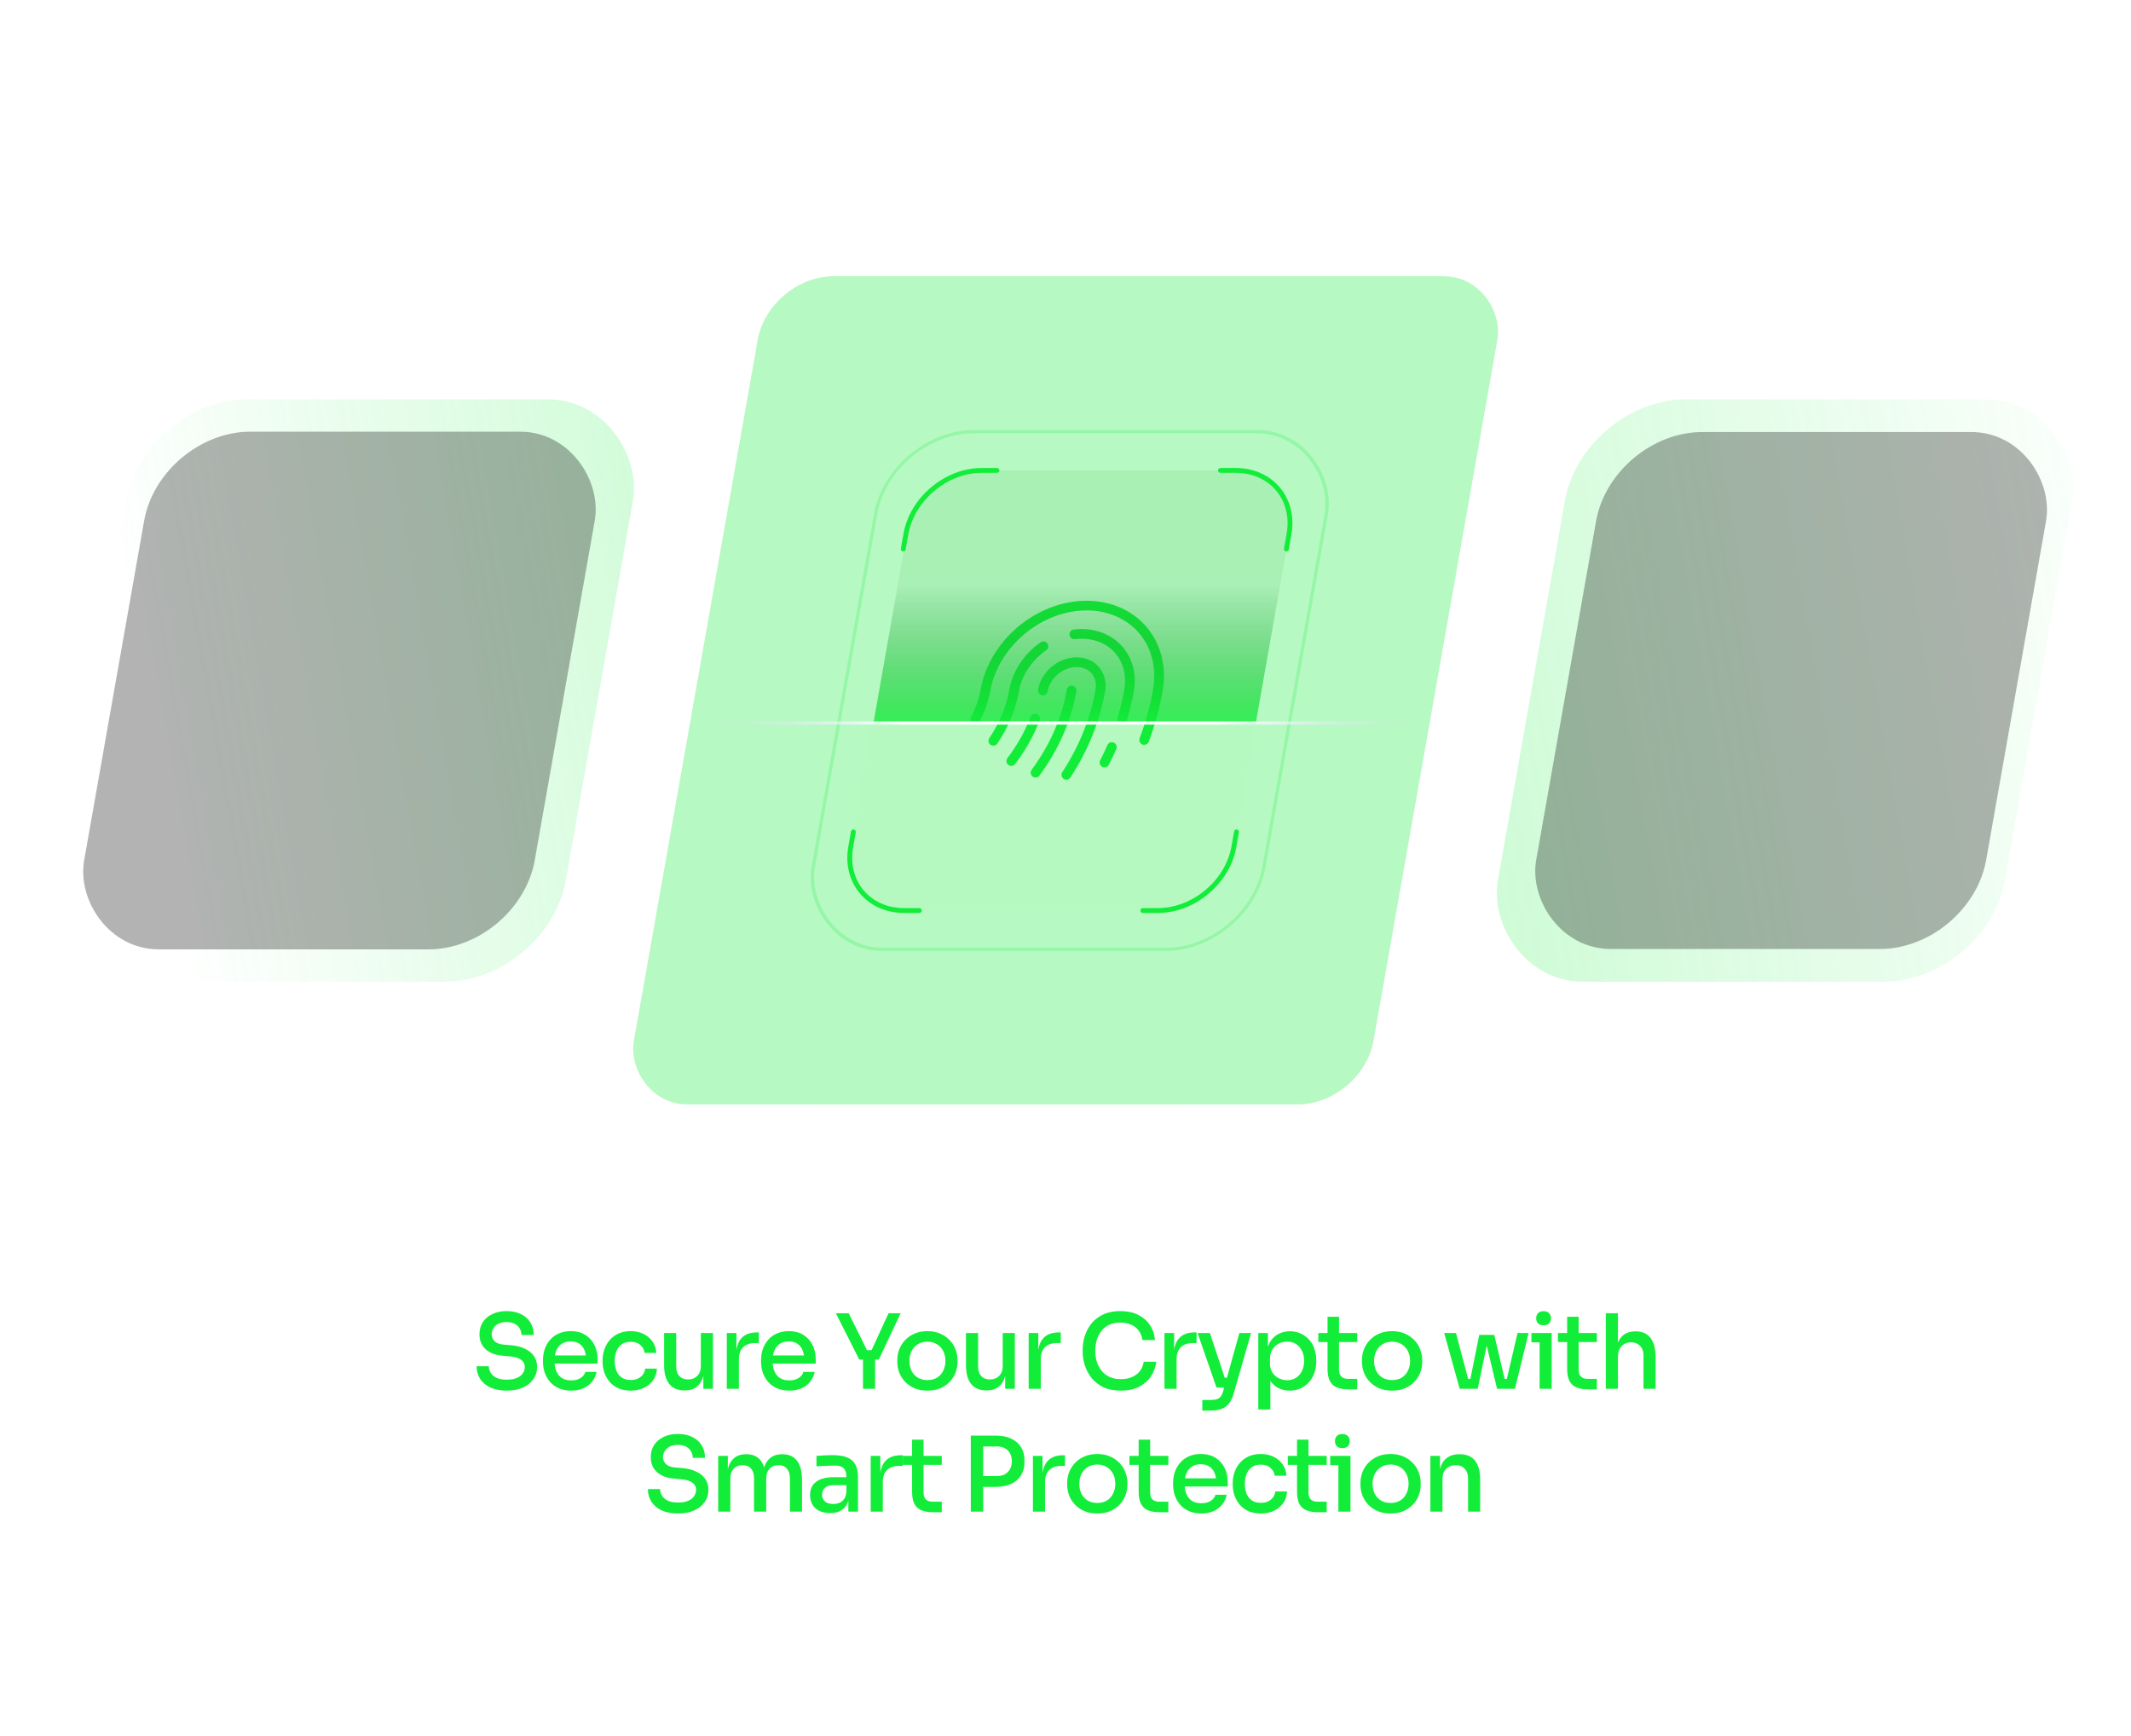 <svg width="659" height="537" viewBox="0 0 659 537" fill="none" xmlns="http://www.w3.org/2000/svg">
<rect width="156.776" height="182.906" rx="32" transform="matrix(1 0 -0.174 0.985 44.492 123.5)" fill="url(#paint0_linear_1_182)" fill-opacity="0.3"/>
<rect width="139.343" height="162.567" rx="28" transform="matrix(1 0 -0.174 0.985 49.443 133.515)" fill="black" fill-opacity="0.3"/>
<rect width="156.776" height="182.906" rx="32" transform="matrix(1 0 -0.174 0.985 489.492 123.5)" fill="url(#paint1_linear_1_182)" fill-opacity="0.3"/>
<rect width="139.148" height="162.339" rx="28" transform="matrix(1 0 -0.174 0.985 498.443 133.626)" fill="black" fill-opacity="0.3"/>
<g opacity="0.6" filter="url(#filter0_f_1_182)">
<rect width="228.739" height="260.062" rx="20" transform="matrix(1 0 -0.174 0.985 237.789 85.445)" fill="#11ED38" fill-opacity="0.5"/>
</g>
<g opacity="0.5" filter="url(#filter1_i_1_182)">
<rect width="201.846" height="229.486" rx="45" transform="matrix(1 0 -0.174 0.985 248.581 100.5)" fill="#12ED39" fill-opacity="0.01"/>
</g>
<rect opacity="0.2" width="139.369" height="162.597" rx="26" transform="matrix(1 0 -0.174 0.985 275.287 133.5)" stroke="#12ED39"/>
<g opacity="0.5" filter="url(#filter2_i_1_182)">
<rect width="118.48" height="138.227" rx="20" transform="matrix(1 0 -0.174 0.985 283.616 145.5)" fill="#12ED39" fill-opacity="0.01"/>
</g>
<path d="M307.173 229.129C310.465 224.292 312.67 218.964 313.614 213.563C314.072 210.937 315.126 208.344 316.698 205.977C318.269 203.609 320.317 201.529 322.689 199.89M331.386 213.563C329.83 222.461 325.993 231.215 320.237 238.996M322.5 213.563C322.909 211.242 324.238 209.016 326.194 207.375C328.149 205.734 330.572 204.812 332.929 204.812C335.286 204.812 337.383 205.734 338.76 207.375C340.137 209.016 340.681 211.242 340.272 213.563C338.694 222.584 335.105 231.495 329.762 239.655M353.833 228.877C355.73 223.833 357.14 218.704 358.044 213.563C359.272 206.6 357.641 199.923 353.509 194.999C349.378 190.076 343.085 187.31 336.015 187.31C328.945 187.31 321.677 190.076 315.809 194.999C309.942 199.923 305.956 206.6 304.728 213.563C304.205 216.544 303.17 219.503 301.666 222.314M320.071 222.314C318.311 226.914 315.833 231.332 312.732 235.397M332.226 196.198C332.979 196.109 333.729 196.064 334.471 196.064C339.185 196.064 343.38 197.908 346.134 201.19C348.888 204.472 349.976 208.924 349.157 213.566C348.64 216.491 347.939 219.414 347.059 222.317M343.834 231.065C343.126 232.684 342.365 234.279 341.551 235.851" stroke="#12ED39" stroke-width="3" stroke-linecap="round" stroke-linejoin="round"/>
<path opacity="0.8" d="M280.421 165.196C282.339 154.318 292.848 145.5 303.894 145.5H382.126C393.171 145.5 400.571 154.318 398.653 165.196L388.281 224.017H270.049L280.421 165.196Z" fill="url(#paint2_linear_1_182)"/>
<path d="M377.412 145.5H382.096C393.142 145.5 400.541 154.318 398.623 165.196L397.81 169.808" stroke="#12ED39" stroke-width="1.5" stroke-linecap="round" stroke-linejoin="round"/>
<path d="M284.296 281.627H279.613C268.567 281.627 261.168 272.808 263.086 261.931L263.899 257.318" stroke="#12ED39" stroke-width="1.5" stroke-linecap="round" stroke-linejoin="round"/>
<path d="M382.379 257.318L381.566 261.931C379.648 272.808 369.139 281.627 358.093 281.627H353.41" stroke="#12ED39" stroke-width="1.5" stroke-linecap="round" stroke-linejoin="round"/>
<path d="M279.329 169.808L280.143 165.196C282.061 154.318 292.57 145.5 303.616 145.5H308.299" stroke="#12ED39" stroke-width="1.5" stroke-linecap="round" stroke-linejoin="round"/>
<path d="M217.731 223.626H439.731" stroke="url(#paint3_linear_1_182)"/>
<path d="M156.757 430.132C154.752 430.132 153.045 429.812 151.637 429.172C150.25 428.51 149.194 427.614 148.469 426.484C147.744 425.332 147.381 424.03 147.381 422.58H151.157C151.157 423.241 151.338 423.892 151.701 424.532C152.064 425.172 152.65 425.705 153.461 426.132C154.272 426.537 155.37 426.74 156.757 426.74C158.016 426.74 159.05 426.558 159.861 426.196C160.693 425.833 161.301 425.353 161.685 424.756C162.09 424.158 162.293 423.497 162.293 422.772C162.293 421.876 161.909 421.15 161.141 420.596C160.373 420.02 159.221 419.668 157.685 419.54L155.349 419.316C153.194 419.145 151.477 418.484 150.197 417.332C148.917 416.158 148.277 414.622 148.277 412.724C148.277 411.273 148.618 410.014 149.301 408.948C150.005 407.881 150.986 407.049 152.245 406.452C153.504 405.833 154.965 405.524 156.629 405.524C158.336 405.524 159.818 405.833 161.077 406.452C162.336 407.049 163.306 407.902 163.989 409.012C164.693 410.1 165.045 411.401 165.045 412.916H161.269C161.269 412.233 161.098 411.593 160.757 410.996C160.437 410.377 159.936 409.876 159.253 409.492C158.57 409.108 157.696 408.916 156.629 408.916C155.605 408.916 154.752 409.097 154.069 409.46C153.408 409.822 152.906 410.292 152.565 410.868C152.224 411.444 152.053 412.062 152.053 412.724C152.053 413.513 152.352 414.217 152.949 414.836C153.546 415.433 154.464 415.785 155.701 415.892L158.005 416.084C159.648 416.212 161.066 416.564 162.261 417.14C163.477 417.694 164.416 418.441 165.077 419.38C165.76 420.318 166.101 421.449 166.101 422.772C166.101 424.222 165.706 425.502 164.917 426.612C164.149 427.721 163.061 428.585 161.653 429.204C160.266 429.822 158.634 430.132 156.757 430.132ZM176.65 430.132C175.156 430.132 173.855 429.876 172.746 429.364C171.636 428.852 170.73 428.18 170.026 427.348C169.322 426.494 168.788 425.545 168.426 424.5C168.084 423.433 167.914 422.345 167.914 421.236V420.628C167.914 419.497 168.084 418.409 168.426 417.364C168.788 416.297 169.322 415.348 170.026 414.516C170.73 413.662 171.615 412.99 172.682 412.5C173.77 411.988 175.028 411.732 176.458 411.732C178.314 411.732 179.86 412.137 181.098 412.948C182.335 413.758 183.263 414.814 183.882 416.116C184.5 417.396 184.81 418.782 184.81 420.276V421.78H169.514V419.252H182.282L181.258 420.532C181.258 419.38 181.076 418.388 180.714 417.556C180.351 416.702 179.818 416.052 179.114 415.604C178.41 415.134 177.524 414.9 176.458 414.9C175.348 414.9 174.42 415.156 173.674 415.668C172.927 416.18 172.372 416.884 172.01 417.78C171.647 418.676 171.466 419.732 171.466 420.948C171.466 422.1 171.647 423.134 172.01 424.052C172.372 424.948 172.938 425.662 173.706 426.196C174.474 426.708 175.455 426.964 176.65 426.964C177.844 426.964 178.826 426.708 179.594 426.196C180.362 425.662 180.831 425.044 181.002 424.34H184.49C184.255 425.513 183.775 426.537 183.05 427.412C182.346 428.286 181.45 428.958 180.362 429.428C179.274 429.897 178.036 430.132 176.65 430.132ZM195.056 430.132C193.584 430.132 192.294 429.886 191.184 429.396C190.096 428.884 189.19 428.201 188.464 427.348C187.76 426.473 187.227 425.513 186.864 424.468C186.523 423.401 186.352 422.324 186.352 421.236V420.66C186.352 419.529 186.534 418.441 186.896 417.396C187.259 416.329 187.803 415.369 188.528 414.516C189.254 413.662 190.15 412.99 191.216 412.5C192.304 411.988 193.574 411.732 195.024 411.732C196.496 411.732 197.808 412.009 198.96 412.564C200.134 413.118 201.072 413.908 201.776 414.932C202.48 415.934 202.875 417.108 202.96 418.452H199.344C199.216 417.492 198.779 416.681 198.032 416.02C197.307 415.358 196.304 415.028 195.024 415.028C193.915 415.028 192.998 415.284 192.272 415.796C191.547 416.308 191.003 417.012 190.64 417.908C190.278 418.782 190.096 419.796 190.096 420.948C190.096 422.057 190.267 423.06 190.608 423.956C190.971 424.852 191.515 425.556 192.24 426.068C192.987 426.58 193.926 426.836 195.056 426.836C195.931 426.836 196.678 426.686 197.296 426.388C197.936 426.068 198.448 425.652 198.832 425.14C199.216 424.606 199.44 423.998 199.504 423.316H203.152C203.088 424.702 202.694 425.908 201.968 426.932C201.243 427.934 200.283 428.724 199.088 429.3C197.894 429.854 196.55 430.132 195.056 430.132ZM211.677 430.068C209.65 430.068 208.093 429.417 207.005 428.116C205.917 426.793 205.373 424.852 205.373 422.292V412.308H209.117V422.804C209.117 423.998 209.448 424.948 210.109 425.652C210.77 426.334 211.666 426.676 212.797 426.676C213.949 426.676 214.888 426.313 215.613 425.588C216.36 424.841 216.733 423.828 216.733 422.548V412.308H220.477V429.556H217.501V422.196H217.885C217.885 423.924 217.65 425.374 217.181 426.548C216.733 427.7 216.061 428.574 215.165 429.172C214.29 429.769 213.181 430.068 211.837 430.068H211.677ZM224.758 429.556V412.308H227.734V419.508H227.606C227.606 417.033 228.15 415.188 229.238 413.972C230.326 412.734 231.937 412.116 234.07 412.116H234.678V415.412H233.526C231.905 415.412 230.657 415.849 229.782 416.724C228.929 417.577 228.502 418.804 228.502 420.404V429.556H224.758ZM244.092 430.132C242.599 430.132 241.297 429.876 240.188 429.364C239.079 428.852 238.172 428.18 237.468 427.348C236.764 426.494 236.231 425.545 235.868 424.5C235.527 423.433 235.356 422.345 235.356 421.236V420.628C235.356 419.497 235.527 418.409 235.868 417.364C236.231 416.297 236.764 415.348 237.468 414.516C238.172 413.662 239.057 412.99 240.124 412.5C241.212 411.988 242.471 411.732 243.9 411.732C245.756 411.732 247.303 412.137 248.54 412.948C249.777 413.758 250.705 414.814 251.324 416.116C251.943 417.396 252.252 418.782 252.252 420.276V421.78H236.956V419.252H249.724L248.7 420.532C248.7 419.38 248.519 418.388 248.156 417.556C247.793 416.702 247.26 416.052 246.556 415.604C245.852 415.134 244.967 414.9 243.9 414.9C242.791 414.9 241.863 415.156 241.116 415.668C240.369 416.18 239.815 416.884 239.452 417.78C239.089 418.676 238.908 419.732 238.908 420.948C238.908 422.1 239.089 423.134 239.452 424.052C239.815 424.948 240.38 425.662 241.148 426.196C241.916 426.708 242.897 426.964 244.092 426.964C245.287 426.964 246.268 426.708 247.036 426.196C247.804 425.662 248.273 425.044 248.444 424.34H251.932C251.697 425.513 251.217 426.537 250.492 427.412C249.788 428.286 248.892 428.958 247.804 429.428C246.716 429.897 245.479 430.132 244.092 430.132ZM265.721 420.532L258.489 406.196H262.457L268.281 417.972L267.161 417.62H270.553L269.369 417.972L274.777 406.196H278.521L271.769 420.532H265.721ZM266.873 429.556V419.86H270.617V429.556H266.873ZM286.797 430.132C285.282 430.132 283.949 429.886 282.797 429.396C281.645 428.884 280.674 428.212 279.885 427.38C279.095 426.548 278.498 425.609 278.093 424.564C277.687 423.497 277.485 422.398 277.485 421.268V420.628C277.485 419.497 277.687 418.398 278.093 417.332C278.519 416.265 279.127 415.316 279.917 414.484C280.727 413.63 281.709 412.958 282.861 412.468C284.013 411.977 285.325 411.732 286.797 411.732C288.269 411.732 289.57 411.977 290.701 412.468C291.853 412.958 292.834 413.63 293.645 414.484C294.455 415.316 295.063 416.265 295.469 417.332C295.895 418.398 296.109 419.497 296.109 420.628V421.268C296.109 422.398 295.906 423.497 295.501 424.564C295.095 425.609 294.498 426.548 293.709 427.38C292.919 428.212 291.949 428.884 290.797 429.396C289.645 429.886 288.311 430.132 286.797 430.132ZM286.797 426.868C287.97 426.868 288.973 426.612 289.805 426.1C290.637 425.566 291.266 424.852 291.693 423.956C292.141 423.06 292.365 422.057 292.365 420.948C292.365 419.817 292.141 418.804 291.693 417.908C291.245 417.012 290.605 416.308 289.773 415.796C288.941 415.262 287.949 414.996 286.797 414.996C285.645 414.996 284.653 415.262 283.821 415.796C282.989 416.308 282.349 417.012 281.901 417.908C281.453 418.804 281.229 419.817 281.229 420.948C281.229 422.057 281.442 423.06 281.869 423.956C282.317 424.852 282.957 425.566 283.789 426.1C284.621 426.612 285.623 426.868 286.797 426.868ZM305.028 430.068C303.002 430.068 301.444 429.417 300.356 428.116C299.268 426.793 298.724 424.852 298.724 422.292V412.308H302.468V422.804C302.468 423.998 302.799 424.948 303.46 425.652C304.122 426.334 305.018 426.676 306.148 426.676C307.3 426.676 308.239 426.313 308.964 425.588C309.711 424.841 310.084 423.828 310.084 422.548V412.308H313.828V429.556H310.852V422.196H311.236C311.236 423.924 311.002 425.374 310.532 426.548C310.084 427.7 309.412 428.574 308.516 429.172C307.642 429.769 306.532 430.068 305.188 430.068H305.028ZM318.109 429.556V412.308H321.085V419.508H320.957C320.957 417.033 321.501 415.188 322.589 413.972C323.677 412.734 325.288 412.116 327.421 412.116H328.029V415.412H326.877C325.256 415.412 324.008 415.849 323.133 416.724C322.28 417.577 321.853 418.804 321.853 420.404V429.556H318.109ZM346.613 430.132C344.48 430.132 342.656 429.769 341.141 429.044C339.648 428.297 338.432 427.326 337.493 426.132C336.576 424.916 335.893 423.614 335.445 422.228C335.019 420.82 334.805 419.465 334.805 418.164V417.46C334.805 416.03 335.029 414.612 335.477 413.204C335.925 411.796 336.608 410.516 337.525 409.364C338.464 408.212 339.669 407.284 341.141 406.58C342.635 405.876 344.395 405.524 346.421 405.524C348.533 405.524 350.357 405.897 351.893 406.644C353.429 407.39 354.645 408.436 355.541 409.78C356.459 411.102 357.003 412.67 357.173 414.484H353.301C353.131 413.289 352.725 412.297 352.085 411.508C351.467 410.697 350.667 410.089 349.685 409.684C348.725 409.278 347.637 409.076 346.421 409.076C345.163 409.076 344.043 409.3 343.061 409.748C342.101 410.196 341.301 410.814 340.661 411.604C340.021 412.393 339.531 413.321 339.189 414.388C338.869 415.433 338.709 416.585 338.709 417.844C338.709 419.038 338.869 420.169 339.189 421.236C339.531 422.281 340.032 423.209 340.693 424.02C341.355 424.83 342.176 425.46 343.157 425.908C344.16 426.356 345.312 426.58 346.613 426.58C348.491 426.58 350.069 426.121 351.349 425.204C352.629 424.265 353.408 422.932 353.685 421.204H357.589C357.376 422.846 356.821 424.35 355.925 425.716C355.029 427.06 353.803 428.137 352.245 428.948C350.688 429.737 348.811 430.132 346.613 430.132ZM360.113 429.556V412.308H363.089V419.508H362.961C362.961 417.033 363.505 415.188 364.593 413.972C365.681 412.734 367.292 412.116 369.425 412.116H370.033V415.412H368.881C367.26 415.412 366.012 415.849 365.137 416.724C364.284 417.577 363.857 418.804 363.857 420.404V429.556H360.113ZM371.814 436.308V433.012H374.662C375.323 433.012 375.888 432.926 376.358 432.756C376.827 432.606 377.211 432.329 377.51 431.924C377.808 431.54 378.054 431.017 378.246 430.356L383.27 412.308H386.886L381.446 431.252C381.104 432.446 380.624 433.417 380.006 434.164C379.408 434.91 378.64 435.454 377.702 435.796C376.784 436.137 375.675 436.308 374.374 436.308H371.814ZM377.126 429.172V426.132H380.838V429.172H377.126ZM376.198 429.172L370.342 412.308H374.15L379.75 429.172H376.198ZM389.116 435.956V412.308H392.092V419.764L391.516 419.732C391.622 417.918 392.006 416.425 392.668 415.252C393.329 414.078 394.204 413.204 395.292 412.628C396.38 412.052 397.574 411.764 398.876 411.764C400.113 411.764 401.233 411.998 402.236 412.468C403.238 412.916 404.102 413.545 404.828 414.356C405.553 415.166 406.097 416.105 406.46 417.172C406.844 418.238 407.036 419.39 407.036 420.628V421.236C407.036 422.452 406.844 423.604 406.46 424.692C406.076 425.758 405.521 426.697 404.796 427.508C404.07 428.318 403.206 428.958 402.204 429.428C401.201 429.897 400.081 430.132 398.844 430.132C397.585 430.132 396.412 429.865 395.324 429.332C394.236 428.798 393.34 427.945 392.636 426.772C391.932 425.598 391.537 424.073 391.452 422.196L392.86 424.564V435.956H389.116ZM398.044 426.9C399.089 426.9 400.006 426.654 400.796 426.164C401.585 425.652 402.193 424.948 402.62 424.052C403.068 423.134 403.292 422.089 403.292 420.916C403.292 419.742 403.068 418.708 402.62 417.812C402.193 416.916 401.585 416.222 400.796 415.732C400.028 415.22 399.11 414.964 398.044 414.964C397.105 414.964 396.23 415.177 395.42 415.604C394.609 416.03 393.958 416.649 393.468 417.46C392.977 418.249 392.732 419.209 392.732 420.34V421.716C392.732 422.804 392.977 423.742 393.468 424.532C393.98 425.3 394.641 425.886 395.452 426.292C396.262 426.697 397.126 426.9 398.044 426.9ZM417.126 429.748C415.697 429.748 414.492 429.556 413.51 429.172C412.529 428.788 411.782 428.126 411.27 427.188C410.78 426.249 410.534 424.98 410.534 423.38V407.284H414.086V423.7C414.086 424.596 414.321 425.289 414.79 425.78C415.281 426.249 415.964 426.484 416.838 426.484H419.718V429.748H417.126ZM407.686 415.092V412.308H419.718V415.092H407.686ZM430.495 430.132C428.981 430.132 427.647 429.886 426.495 429.396C425.343 428.884 424.373 428.212 423.583 427.38C422.794 426.548 422.197 425.609 421.791 424.564C421.386 423.497 421.183 422.398 421.183 421.268V420.628C421.183 419.497 421.386 418.398 421.791 417.332C422.218 416.265 422.826 415.316 423.615 414.484C424.426 413.63 425.407 412.958 426.559 412.468C427.711 411.977 429.023 411.732 430.495 411.732C431.967 411.732 433.269 411.977 434.399 412.468C435.551 412.958 436.533 413.63 437.343 414.484C438.154 415.316 438.762 416.265 439.167 417.332C439.594 418.398 439.807 419.497 439.807 420.628V421.268C439.807 422.398 439.605 423.497 439.199 424.564C438.794 425.609 438.197 426.548 437.407 427.38C436.618 428.212 435.647 428.884 434.495 429.396C433.343 429.886 432.01 430.132 430.495 430.132ZM430.495 426.868C431.669 426.868 432.671 426.612 433.503 426.1C434.335 425.566 434.965 424.852 435.391 423.956C435.839 423.06 436.063 422.057 436.063 420.948C436.063 419.817 435.839 418.804 435.391 417.908C434.943 417.012 434.303 416.308 433.471 415.796C432.639 415.262 431.647 414.996 430.495 414.996C429.343 414.996 428.351 415.262 427.519 415.796C426.687 416.308 426.047 417.012 425.599 417.908C425.151 418.804 424.927 419.817 424.927 420.948C424.927 422.057 425.141 423.06 425.567 423.956C426.015 424.852 426.655 425.566 427.487 426.1C428.319 426.612 429.322 426.868 430.495 426.868ZM454.093 429.556L457.453 412.884H462.093L466.029 429.556H462.957L458.989 412.98H460.429L456.973 429.556H454.093ZM452.621 429.556V426.516H456.173V429.556H452.621ZM451.405 429.556L446.605 412.308H450.253L454.829 429.556H451.405ZM463.821 429.556V426.516H467.373V429.556H463.821ZM465.261 429.556L469.293 412.308H472.717L468.493 429.556H465.261ZM476.11 429.556V412.308H479.854V429.556H476.11ZM473.582 415.188V412.308H479.854V415.188H473.582ZM477.326 409.908C476.558 409.908 475.982 409.705 475.598 409.3C475.236 408.894 475.054 408.372 475.054 407.732C475.054 407.113 475.236 406.601 475.598 406.196C475.982 405.769 476.558 405.556 477.326 405.556C478.116 405.556 478.692 405.769 479.054 406.196C479.438 406.601 479.63 407.113 479.63 407.732C479.63 408.372 479.438 408.894 479.054 409.3C478.692 409.705 478.116 409.908 477.326 409.908ZM491.226 429.748C489.797 429.748 488.592 429.556 487.61 429.172C486.629 428.788 485.882 428.126 485.37 427.188C484.88 426.249 484.634 424.98 484.634 423.38V407.284H488.186V423.7C488.186 424.596 488.421 425.289 488.89 425.78C489.381 426.249 490.064 426.484 490.938 426.484H493.818V429.748H491.226ZM481.786 415.092V412.308H493.818V415.092H481.786ZM496.593 429.556V406.196H500.337V419.988H499.569C499.569 418.281 499.783 416.82 500.209 415.604C500.657 414.366 501.329 413.428 502.225 412.788C503.143 412.126 504.295 411.796 505.681 411.796H505.841C507.868 411.796 509.393 412.478 510.417 413.844C511.463 415.209 511.985 417.172 511.985 419.732V429.556H508.241V419.188C508.241 417.95 507.879 416.98 507.153 416.276C506.449 415.55 505.532 415.188 504.401 415.188C503.185 415.188 502.204 415.593 501.457 416.404C500.711 417.214 500.337 418.281 500.337 419.604V429.556H496.593ZM209.731 468.132C207.725 468.132 206.019 467.812 204.611 467.172C203.224 466.51 202.168 465.614 201.443 464.484C200.717 463.332 200.355 462.03 200.355 460.58H204.131C204.131 461.241 204.312 461.892 204.675 462.532C205.037 463.172 205.624 463.705 206.435 464.132C207.245 464.537 208.344 464.74 209.731 464.74C210.989 464.74 212.024 464.558 212.835 464.196C213.667 463.833 214.275 463.353 214.659 462.756C215.064 462.158 215.267 461.497 215.267 460.772C215.267 459.876 214.883 459.15 214.115 458.596C213.347 458.02 212.195 457.668 210.659 457.54L208.323 457.316C206.168 457.145 204.451 456.484 203.171 455.332C201.891 454.158 201.251 452.622 201.251 450.724C201.251 449.273 201.592 448.014 202.275 446.948C202.979 445.881 203.96 445.049 205.219 444.452C206.477 443.833 207.939 443.524 209.603 443.524C211.309 443.524 212.792 443.833 214.051 444.452C215.309 445.049 216.28 445.902 216.963 447.012C217.667 448.1 218.019 449.401 218.019 450.916H214.243C214.243 450.233 214.072 449.593 213.731 448.996C213.411 448.377 212.909 447.876 212.227 447.492C211.544 447.108 210.669 446.916 209.603 446.916C208.579 446.916 207.725 447.097 207.043 447.46C206.381 447.822 205.88 448.292 205.539 448.868C205.197 449.444 205.027 450.062 205.027 450.724C205.027 451.513 205.325 452.217 205.923 452.836C206.52 453.433 207.437 453.785 208.675 453.892L210.979 454.084C212.621 454.212 214.04 454.564 215.235 455.14C216.451 455.694 217.389 456.441 218.051 457.38C218.733 458.318 219.075 459.449 219.075 460.772C219.075 462.222 218.68 463.502 217.891 464.612C217.123 465.721 216.035 466.585 214.627 467.204C213.24 467.822 211.608 468.132 209.731 468.132ZM222.103 467.556V450.308H225.079V457.732H224.727C224.727 456.025 224.941 454.585 225.367 453.412C225.815 452.238 226.477 451.342 227.351 450.724C228.247 450.105 229.357 449.796 230.679 449.796H230.839C232.183 449.796 233.293 450.105 234.167 450.724C235.063 451.342 235.725 452.238 236.151 453.412C236.599 454.585 236.823 456.025 236.823 457.732H235.799C235.799 456.025 236.023 454.585 236.471 453.412C236.919 452.238 237.591 451.342 238.487 450.724C239.383 450.105 240.493 449.796 241.815 449.796H241.975C243.319 449.796 244.439 450.105 245.335 450.724C246.231 451.342 246.903 452.238 247.351 453.412C247.799 454.585 248.023 456.025 248.023 457.732V467.556H244.279V457.188C244.279 455.929 243.959 454.948 243.319 454.244C242.701 453.54 241.837 453.188 240.727 453.188C239.575 453.188 238.658 453.561 237.975 454.308C237.293 455.033 236.951 456.046 236.951 457.348V467.556H233.175V457.188C233.175 455.929 232.866 454.948 232.247 454.244C231.629 453.54 230.765 453.188 229.655 453.188C228.503 453.188 227.575 453.561 226.871 454.308C226.189 455.033 225.847 456.046 225.847 457.348V467.556H222.103ZM262.348 467.556V462.404H261.74V456.58C261.74 455.513 261.463 454.702 260.908 454.148C260.354 453.593 259.532 453.316 258.444 453.316C257.847 453.316 257.186 453.326 256.46 453.348C255.735 453.369 255.02 453.401 254.316 453.444C253.634 453.465 253.026 453.497 252.492 453.54V450.308C252.962 450.265 253.474 450.233 254.028 450.212C254.604 450.169 255.191 450.137 255.788 450.116C256.407 450.094 256.994 450.084 257.548 450.084C259.298 450.084 260.748 450.308 261.9 450.756C263.052 451.204 263.906 451.918 264.46 452.9C265.036 453.86 265.324 455.15 265.324 456.772V467.556H262.348ZM256.748 468.004C255.49 468.004 254.391 467.79 253.452 467.364C252.514 466.916 251.788 466.276 251.276 465.444C250.764 464.59 250.508 463.577 250.508 462.404C250.508 461.166 250.796 460.142 251.372 459.332C251.97 458.521 252.812 457.913 253.9 457.508C254.988 457.102 256.29 456.9 257.804 456.9H262.124V459.364H257.708C256.578 459.364 255.714 459.641 255.116 460.196C254.519 460.729 254.22 461.433 254.22 462.308C254.22 463.182 254.519 463.886 255.116 464.42C255.714 464.932 256.578 465.188 257.708 465.188C258.37 465.188 258.999 465.07 259.596 464.836C260.194 464.58 260.684 464.164 261.068 463.588C261.474 463.012 261.698 462.201 261.74 461.156L262.7 462.404C262.594 463.62 262.295 464.644 261.804 465.476C261.335 466.286 260.674 466.916 259.82 467.364C258.988 467.79 257.964 468.004 256.748 468.004ZM269.262 467.556V450.308H272.238V457.508H272.11C272.11 455.033 272.654 453.188 273.742 451.972C274.83 450.734 276.441 450.116 278.574 450.116H279.182V453.412H278.03C276.409 453.412 275.161 453.849 274.286 454.724C273.433 455.577 273.006 456.804 273.006 458.404V467.556H269.262ZM288.648 467.748C287.218 467.748 286.013 467.556 285.032 467.172C284.05 466.788 283.304 466.126 282.792 465.188C282.301 464.249 282.056 462.98 282.056 461.38V445.284H285.608V461.7C285.608 462.596 285.842 463.289 286.312 463.78C286.802 464.249 287.485 464.484 288.36 464.484H291.24V467.748H288.648ZM279.208 453.092V450.308H291.24V453.092H279.208ZM303.412 459.908V456.548H308.276C309.3 456.548 310.143 456.356 310.804 455.972C311.487 455.566 312.01 455.022 312.372 454.34C312.735 453.636 312.916 452.846 312.916 451.972C312.916 451.076 312.735 450.286 312.372 449.604C312.01 448.9 311.487 448.356 310.804 447.972C310.143 447.588 309.3 447.396 308.276 447.396H303.412V444.036H307.828C309.77 444.036 311.402 444.356 312.724 444.996C314.068 445.614 315.082 446.5 315.764 447.652C316.468 448.782 316.82 450.137 316.82 451.716V452.228C316.82 453.785 316.468 455.14 315.764 456.292C315.082 457.444 314.068 458.34 312.724 458.98C311.402 459.598 309.77 459.908 307.828 459.908H303.412ZM300.212 467.556V444.036H304.052V467.556H300.212ZM319.423 467.556V450.308H322.399V457.508H322.271C322.271 455.033 322.815 453.188 323.903 451.972C324.991 450.734 326.602 450.116 328.735 450.116H329.343V453.412H328.191C326.57 453.412 325.322 453.849 324.447 454.724C323.594 455.577 323.167 456.804 323.167 458.404V467.556H319.423ZM339.333 468.132C337.818 468.132 336.485 467.886 335.333 467.396C334.181 466.884 333.21 466.212 332.421 465.38C331.632 464.548 331.034 463.609 330.629 462.564C330.224 461.497 330.021 460.398 330.021 459.268V458.628C330.021 457.497 330.224 456.398 330.629 455.332C331.056 454.265 331.664 453.316 332.453 452.484C333.264 451.63 334.245 450.958 335.397 450.468C336.549 449.977 337.861 449.732 339.333 449.732C340.805 449.732 342.106 449.977 343.237 450.468C344.389 450.958 345.37 451.63 346.181 452.484C346.992 453.316 347.6 454.265 348.005 455.332C348.432 456.398 348.645 457.497 348.645 458.628V459.268C348.645 460.398 348.442 461.497 348.037 462.564C347.632 463.609 347.034 464.548 346.245 465.38C345.456 466.212 344.485 466.884 343.333 467.396C342.181 467.886 340.848 468.132 339.333 468.132ZM339.333 464.868C340.506 464.868 341.509 464.612 342.341 464.1C343.173 463.566 343.802 462.852 344.229 461.956C344.677 461.06 344.901 460.057 344.901 458.948C344.901 457.817 344.677 456.804 344.229 455.908C343.781 455.012 343.141 454.308 342.309 453.796C341.477 453.262 340.485 452.996 339.333 452.996C338.181 452.996 337.189 453.262 336.357 453.796C335.525 454.308 334.885 455.012 334.437 455.908C333.989 456.804 333.765 457.817 333.765 458.948C333.765 460.057 333.978 461.06 334.405 461.956C334.853 462.852 335.493 463.566 336.325 464.1C337.157 464.612 338.16 464.868 339.333 464.868ZM358.717 467.748C357.287 467.748 356.082 467.556 355.101 467.172C354.119 466.788 353.373 466.126 352.861 465.188C352.37 464.249 352.125 462.98 352.125 461.38V445.284H355.677V461.7C355.677 462.596 355.911 463.289 356.381 463.78C356.871 464.249 357.554 464.484 358.429 464.484H361.309V467.748H358.717ZM349.277 453.092V450.308H361.309V453.092H349.277ZM371.51 468.132C370.016 468.132 368.715 467.876 367.606 467.364C366.496 466.852 365.59 466.18 364.886 465.348C364.182 464.494 363.648 463.545 363.286 462.5C362.944 461.433 362.774 460.345 362.774 459.236V458.628C362.774 457.497 362.944 456.409 363.286 455.364C363.648 454.297 364.182 453.348 364.886 452.516C365.59 451.662 366.475 450.99 367.542 450.5C368.63 449.988 369.888 449.732 371.318 449.732C373.174 449.732 374.72 450.137 375.958 450.948C377.195 451.758 378.123 452.814 378.742 454.116C379.36 455.396 379.67 456.782 379.67 458.276V459.78H364.374V457.252H377.142L376.118 458.532C376.118 457.38 375.936 456.388 375.574 455.556C375.211 454.702 374.678 454.052 373.974 453.604C373.27 453.134 372.384 452.9 371.318 452.9C370.208 452.9 369.28 453.156 368.534 453.668C367.787 454.18 367.232 454.884 366.87 455.78C366.507 456.676 366.326 457.732 366.326 458.948C366.326 460.1 366.507 461.134 366.87 462.052C367.232 462.948 367.798 463.662 368.566 464.196C369.334 464.708 370.315 464.964 371.51 464.964C372.704 464.964 373.686 464.708 374.454 464.196C375.222 463.662 375.691 463.044 375.862 462.34H379.35C379.115 463.513 378.635 464.537 377.91 465.412C377.206 466.286 376.31 466.958 375.222 467.428C374.134 467.897 372.896 468.132 371.51 468.132ZM389.916 468.132C388.444 468.132 387.154 467.886 386.044 467.396C384.956 466.884 384.05 466.201 383.324 465.348C382.62 464.473 382.087 463.513 381.724 462.468C381.383 461.401 381.212 460.324 381.212 459.236V458.66C381.212 457.529 381.394 456.441 381.756 455.396C382.119 454.329 382.663 453.369 383.388 452.516C384.114 451.662 385.01 450.99 386.076 450.5C387.164 449.988 388.434 449.732 389.884 449.732C391.356 449.732 392.668 450.009 393.82 450.564C394.994 451.118 395.932 451.908 396.636 452.932C397.34 453.934 397.735 455.108 397.82 456.452H394.204C394.076 455.492 393.639 454.681 392.892 454.02C392.167 453.358 391.164 453.028 389.884 453.028C388.775 453.028 387.858 453.284 387.132 453.796C386.407 454.308 385.863 455.012 385.5 455.908C385.138 456.782 384.956 457.796 384.956 458.948C384.956 460.057 385.127 461.06 385.468 461.956C385.831 462.852 386.375 463.556 387.1 464.068C387.847 464.58 388.786 464.836 389.916 464.836C390.791 464.836 391.538 464.686 392.156 464.388C392.796 464.068 393.308 463.652 393.692 463.14C394.076 462.606 394.3 461.998 394.364 461.316H398.012C397.948 462.702 397.554 463.908 396.828 464.932C396.103 465.934 395.143 466.724 393.948 467.3C392.754 467.854 391.41 468.132 389.916 468.132ZM407.689 467.748C406.26 467.748 405.054 467.556 404.073 467.172C403.092 466.788 402.345 466.126 401.833 465.188C401.342 464.249 401.097 462.98 401.097 461.38V445.284H404.649V461.7C404.649 462.596 404.884 463.289 405.353 463.78C405.844 464.249 406.526 464.484 407.401 464.484H410.281V467.748H407.689ZM398.249 453.092V450.308H410.281V453.092H398.249ZM413.888 467.556V450.308H417.632V467.556H413.888ZM411.36 453.188V450.308H417.632V453.188H411.36ZM415.104 447.908C414.336 447.908 413.76 447.705 413.376 447.3C413.013 446.894 412.832 446.372 412.832 445.732C412.832 445.113 413.013 444.601 413.376 444.196C413.76 443.769 414.336 443.556 415.104 443.556C415.893 443.556 416.469 443.769 416.832 444.196C417.216 444.601 417.408 445.113 417.408 445.732C417.408 446.372 417.216 446.894 416.832 447.3C416.469 447.705 415.893 447.908 415.104 447.908ZM430.028 468.132C428.513 468.132 427.18 467.886 426.028 467.396C424.876 466.884 423.905 466.212 423.116 465.38C422.327 464.548 421.729 463.609 421.324 462.564C420.919 461.497 420.716 460.398 420.716 459.268V458.628C420.716 457.497 420.919 456.398 421.324 455.332C421.751 454.265 422.359 453.316 423.148 452.484C423.959 451.63 424.94 450.958 426.092 450.468C427.244 449.977 428.556 449.732 430.028 449.732C431.5 449.732 432.801 449.977 433.932 450.468C435.084 450.958 436.065 451.63 436.876 452.484C437.687 453.316 438.295 454.265 438.7 455.332C439.127 456.398 439.34 457.497 439.34 458.628V459.268C439.34 460.398 439.137 461.497 438.732 462.564C438.327 463.609 437.729 464.548 436.94 465.38C436.151 466.212 435.18 466.884 434.028 467.396C432.876 467.886 431.543 468.132 430.028 468.132ZM430.028 464.868C431.201 464.868 432.204 464.612 433.036 464.1C433.868 463.566 434.497 462.852 434.924 461.956C435.372 461.06 435.596 460.057 435.596 458.948C435.596 457.817 435.372 456.804 434.924 455.908C434.476 455.012 433.836 454.308 433.004 453.796C432.172 453.262 431.18 452.996 430.028 452.996C428.876 452.996 427.884 453.262 427.052 453.796C426.22 454.308 425.58 455.012 425.132 455.908C424.684 456.804 424.46 457.817 424.46 458.948C424.46 460.057 424.673 461.06 425.1 461.956C425.548 462.852 426.188 463.566 427.02 464.1C427.852 464.612 428.855 464.868 430.028 464.868ZM442.34 467.556V450.308H445.316V457.7H444.964C444.964 455.993 445.188 454.553 445.636 453.38C446.105 452.206 446.809 451.321 447.748 450.724C448.686 450.105 449.849 449.796 451.236 449.796H451.396C453.529 449.796 455.118 450.468 456.164 451.812C457.209 453.156 457.732 455.118 457.732 457.7V467.556H453.988V457.188C453.988 455.993 453.646 455.033 452.964 454.308C452.281 453.561 451.342 453.188 450.148 453.188C448.932 453.188 447.95 453.572 447.204 454.34C446.457 455.086 446.084 456.089 446.084 457.348V467.556H442.34Z" fill="#12ED39"/>
<path d="M141.986 504.844C140.919 504.844 140.007 504.662 139.25 504.3C138.503 503.926 137.895 503.441 137.426 502.844C136.967 502.236 136.626 501.585 136.402 500.892C136.189 500.188 136.082 499.51 136.082 498.86V498.508C136.082 497.793 136.194 497.084 136.418 496.38C136.642 495.676 136.983 495.036 137.442 494.46C137.911 493.884 138.514 493.42 139.25 493.068C139.997 492.716 140.877 492.54 141.89 492.54C142.946 492.54 143.858 492.726 144.626 493.1C145.394 493.473 146.002 493.996 146.45 494.668C146.909 495.329 147.181 496.113 147.266 497.02H145.33C145.245 496.422 145.042 495.926 144.722 495.532C144.413 495.126 144.013 494.822 143.522 494.62C143.042 494.417 142.498 494.316 141.89 494.316C141.261 494.316 140.701 494.428 140.21 494.652C139.73 494.876 139.33 495.185 139.01 495.58C138.69 495.974 138.445 496.438 138.274 496.972C138.114 497.494 138.034 498.07 138.034 498.7C138.034 499.297 138.114 499.862 138.274 500.396C138.445 500.918 138.695 501.382 139.026 501.788C139.357 502.193 139.767 502.508 140.258 502.732C140.759 502.956 141.335 503.068 141.986 503.068C142.925 503.068 143.714 502.838 144.354 502.38C144.994 501.91 145.383 501.244 145.522 500.38H147.474C147.367 501.201 147.09 501.953 146.642 502.636C146.194 503.308 145.581 503.846 144.802 504.252C144.023 504.646 143.085 504.844 141.986 504.844ZM152.336 504.812C151.323 504.812 150.544 504.486 150 503.836C149.456 503.174 149.184 502.204 149.184 500.924V495.932H151.056V501.18C151.056 501.777 151.221 502.252 151.552 502.604C151.883 502.945 152.331 503.116 152.896 503.116C153.472 503.116 153.941 502.934 154.304 502.572C154.677 502.198 154.864 501.692 154.864 501.052V495.932H156.736V504.556H155.248V500.876H155.44C155.44 501.74 155.323 502.465 155.088 503.052C154.864 503.628 154.528 504.065 154.08 504.364C153.643 504.662 153.088 504.812 152.416 504.812H152.336ZM162.493 504.812C161.33 504.812 160.423 504.566 159.773 504.076C159.133 503.585 158.797 502.908 158.765 502.044H160.493C160.514 502.364 160.679 502.657 160.989 502.924C161.298 503.19 161.805 503.324 162.509 503.324C163.106 503.324 163.575 503.206 163.917 502.972C164.258 502.737 164.429 502.444 164.429 502.092C164.429 501.772 164.301 501.521 164.045 501.34C163.799 501.148 163.378 501.02 162.781 500.956L161.933 500.876C161.047 500.78 160.343 500.518 159.821 500.092C159.309 499.665 159.053 499.089 159.053 498.364C159.053 497.788 159.197 497.302 159.485 496.908C159.773 496.513 160.167 496.209 160.669 495.996C161.181 495.782 161.767 495.676 162.429 495.676C163.453 495.676 164.279 495.905 164.909 496.364C165.538 496.812 165.863 497.473 165.885 498.348H164.173C164.151 498.017 163.997 497.74 163.709 497.516C163.421 497.292 162.994 497.18 162.429 497.18C161.895 497.18 161.485 497.286 161.197 497.5C160.919 497.713 160.781 497.985 160.781 498.316C160.781 498.614 160.887 498.849 161.101 499.02C161.314 499.19 161.661 499.302 162.141 499.356L162.989 499.436C163.959 499.542 164.727 499.814 165.293 500.252C165.869 500.678 166.157 501.276 166.157 502.044C166.157 502.598 166.002 503.084 165.693 503.5C165.383 503.916 164.951 504.241 164.397 504.476C163.853 504.7 163.218 504.812 162.493 504.812ZM171.74 504.652C171.025 504.652 170.423 504.556 169.932 504.364C169.441 504.172 169.068 503.841 168.812 503.372C168.567 502.902 168.444 502.268 168.444 501.468V493.42H170.22V501.628C170.22 502.076 170.337 502.422 170.572 502.668C170.817 502.902 171.159 503.02 171.596 503.02H173.036V504.652H171.74ZM167.02 497.324V495.932H173.036V497.324H167.02ZM179.065 504.844C178.307 504.844 177.641 504.721 177.065 504.476C176.489 504.22 176.003 503.884 175.609 503.468C175.214 503.052 174.915 502.582 174.713 502.06C174.51 501.526 174.409 500.977 174.409 500.412V500.092C174.409 499.526 174.51 498.977 174.713 498.444C174.926 497.91 175.23 497.436 175.625 497.02C176.03 496.593 176.521 496.257 177.097 496.012C177.673 495.766 178.329 495.644 179.065 495.644C179.801 495.644 180.451 495.766 181.017 496.012C181.593 496.257 182.083 496.593 182.489 497.02C182.894 497.436 183.198 497.91 183.401 498.444C183.614 498.977 183.721 499.526 183.721 500.092V500.412C183.721 500.977 183.619 501.526 183.417 502.06C183.214 502.582 182.915 503.052 182.521 503.468C182.126 503.884 181.641 504.22 181.065 504.476C180.489 504.721 179.822 504.844 179.065 504.844ZM179.065 503.212C179.651 503.212 180.153 503.084 180.569 502.828C180.985 502.561 181.299 502.204 181.513 501.756C181.737 501.308 181.849 500.806 181.849 500.252C181.849 499.686 181.737 499.18 181.513 498.732C181.289 498.284 180.969 497.932 180.553 497.676C180.137 497.409 179.641 497.276 179.065 497.276C178.489 497.276 177.993 497.409 177.577 497.676C177.161 497.932 176.841 498.284 176.617 498.732C176.393 499.18 176.281 499.686 176.281 500.252C176.281 500.806 176.387 501.308 176.601 501.756C176.825 502.204 177.145 502.561 177.561 502.828C177.977 503.084 178.478 503.212 179.065 503.212ZM185.86 504.556V495.932H187.348V499.644H187.172C187.172 498.79 187.279 498.07 187.492 497.484C187.716 496.897 188.047 496.449 188.484 496.14C188.932 495.83 189.487 495.676 190.148 495.676H190.228C190.9 495.676 191.455 495.83 191.892 496.14C192.34 496.449 192.671 496.897 192.884 497.484C193.108 498.07 193.22 498.79 193.22 499.644H192.708C192.708 498.79 192.82 498.07 193.044 497.484C193.268 496.897 193.604 496.449 194.052 496.14C194.5 495.83 195.055 495.676 195.716 495.676H195.796C196.468 495.676 197.028 495.83 197.476 496.14C197.924 496.449 198.26 496.897 198.484 497.484C198.708 498.07 198.82 498.79 198.82 499.644V504.556H196.948V499.372C196.948 498.742 196.788 498.252 196.468 497.9C196.159 497.548 195.727 497.372 195.172 497.372C194.596 497.372 194.138 497.558 193.796 497.932C193.455 498.294 193.284 498.801 193.284 499.452V504.556H191.396V499.372C191.396 498.742 191.242 498.252 190.932 497.9C190.623 497.548 190.191 497.372 189.636 497.372C189.06 497.372 188.596 497.558 188.244 497.932C187.903 498.294 187.732 498.801 187.732 499.452V504.556H185.86ZM201.839 504.556V495.932H203.711V504.556H201.839ZM200.575 497.372V495.932H203.711V497.372H200.575ZM202.447 494.732C202.063 494.732 201.775 494.63 201.583 494.428C201.402 494.225 201.311 493.964 201.311 493.644C201.311 493.334 201.402 493.078 201.583 492.876C201.775 492.662 202.063 492.556 202.447 492.556C202.842 492.556 203.13 492.662 203.311 492.876C203.503 493.078 203.599 493.334 203.599 493.644C203.599 493.964 203.503 494.225 203.311 494.428C203.13 494.63 202.842 494.732 202.447 494.732ZM205.941 504.556V502.812L210.421 497.452V497.708L210.117 497.292L210.357 497.404H205.909V495.932H212.261V497.676L207.781 503.036V502.812L208.101 503.244L207.861 503.084H212.469V504.556H205.941ZM218.074 504.844C217.327 504.844 216.676 504.716 216.122 504.46C215.567 504.204 215.114 503.868 214.762 503.452C214.41 503.025 214.143 502.55 213.962 502.028C213.791 501.494 213.706 500.95 213.706 500.396V500.092C213.706 499.526 213.791 498.982 213.962 498.46C214.143 497.926 214.41 497.452 214.762 497.036C215.114 496.609 215.556 496.273 216.09 496.028C216.634 495.772 217.263 495.644 217.978 495.644C218.906 495.644 219.679 495.846 220.298 496.252C220.916 496.657 221.38 497.185 221.69 497.836C221.999 498.476 222.154 499.169 222.154 499.916V500.668H214.506V499.404H220.89L220.378 500.044C220.378 499.468 220.287 498.972 220.106 498.556C219.924 498.129 219.658 497.804 219.306 497.58C218.954 497.345 218.511 497.228 217.978 497.228C217.423 497.228 216.959 497.356 216.586 497.612C216.212 497.868 215.935 498.22 215.754 498.668C215.572 499.116 215.482 499.644 215.482 500.252C215.482 500.828 215.572 501.345 215.754 501.804C215.935 502.252 216.218 502.609 216.602 502.876C216.986 503.132 217.476 503.26 218.074 503.26C218.671 503.26 219.162 503.132 219.546 502.876C219.93 502.609 220.164 502.3 220.25 501.948H221.994C221.876 502.534 221.636 503.046 221.274 503.484C220.922 503.921 220.474 504.257 219.93 504.492C219.386 504.726 218.767 504.844 218.074 504.844ZM231.8 504.844C230.797 504.844 229.944 504.684 229.24 504.364C228.546 504.033 228.018 503.585 227.656 503.02C227.293 502.444 227.112 501.793 227.112 501.068H229C229 501.398 229.09 501.724 229.272 502.044C229.453 502.364 229.746 502.63 230.152 502.844C230.557 503.046 231.106 503.148 231.8 503.148C232.429 503.148 232.946 503.057 233.352 502.876C233.768 502.694 234.072 502.454 234.264 502.156C234.466 501.857 234.568 501.526 234.568 501.164C234.568 500.716 234.376 500.353 233.992 500.076C233.608 499.788 233.032 499.612 232.264 499.548L231.096 499.436C230.018 499.35 229.16 499.02 228.52 498.444C227.88 497.857 227.56 497.089 227.56 496.14C227.56 495.414 227.73 494.785 228.072 494.252C228.424 493.718 228.914 493.302 229.544 493.004C230.173 492.694 230.904 492.54 231.736 492.54C232.589 492.54 233.33 492.694 233.96 493.004C234.589 493.302 235.074 493.729 235.416 494.284C235.768 494.828 235.944 495.478 235.944 496.236H234.056C234.056 495.894 233.97 495.574 233.8 495.276C233.64 494.966 233.389 494.716 233.048 494.524C232.706 494.332 232.269 494.236 231.736 494.236C231.224 494.236 230.797 494.326 230.456 494.508C230.125 494.689 229.874 494.924 229.704 495.212C229.533 495.5 229.448 495.809 229.448 496.14C229.448 496.534 229.597 496.886 229.896 497.196C230.194 497.494 230.653 497.67 231.272 497.724L232.424 497.82C233.245 497.884 233.954 498.06 234.552 498.348C235.16 498.625 235.629 498.998 235.96 499.468C236.301 499.937 236.472 500.502 236.472 501.164C236.472 501.889 236.274 502.529 235.88 503.084C235.496 503.638 234.952 504.07 234.248 504.38C233.554 504.689 232.738 504.844 231.8 504.844ZM242.386 504.844C241.639 504.844 240.989 504.716 240.434 504.46C239.879 504.204 239.426 503.868 239.074 503.452C238.722 503.025 238.455 502.55 238.274 502.028C238.103 501.494 238.018 500.95 238.018 500.396V500.092C238.018 499.526 238.103 498.982 238.274 498.46C238.455 497.926 238.722 497.452 239.074 497.036C239.426 496.609 239.869 496.273 240.402 496.028C240.946 495.772 241.575 495.644 242.29 495.644C243.218 495.644 243.991 495.846 244.61 496.252C245.229 496.657 245.693 497.185 246.002 497.836C246.311 498.476 246.466 499.169 246.466 499.916V500.668H238.818V499.404H245.202L244.69 500.044C244.69 499.468 244.599 498.972 244.418 498.556C244.237 498.129 243.97 497.804 243.618 497.58C243.266 497.345 242.823 497.228 242.29 497.228C241.735 497.228 241.271 497.356 240.898 497.612C240.525 497.868 240.247 498.22 240.066 498.668C239.885 499.116 239.794 499.644 239.794 500.252C239.794 500.828 239.885 501.345 240.066 501.804C240.247 502.252 240.53 502.609 240.914 502.876C241.298 503.132 241.789 503.26 242.386 503.26C242.983 503.26 243.474 503.132 243.858 502.876C244.242 502.609 244.477 502.3 244.562 501.948H246.306C246.189 502.534 245.949 503.046 245.586 503.484C245.234 503.921 244.786 504.257 244.242 504.492C243.698 504.726 243.079 504.844 242.386 504.844ZM252.229 504.844C251.493 504.844 250.848 504.721 250.293 504.476C249.749 504.22 249.296 503.878 248.933 503.452C248.581 503.014 248.315 502.534 248.133 502.012C247.963 501.478 247.877 500.94 247.877 500.396V500.108C247.877 499.542 247.968 498.998 248.149 498.476C248.331 497.942 248.603 497.462 248.965 497.036C249.328 496.609 249.776 496.273 250.309 496.028C250.853 495.772 251.488 495.644 252.213 495.644C252.949 495.644 253.605 495.782 254.181 496.06C254.768 496.337 255.237 496.732 255.589 497.244C255.941 497.745 256.139 498.332 256.181 499.004H254.373C254.309 498.524 254.091 498.118 253.717 497.788C253.355 497.457 252.853 497.292 252.213 497.292C251.659 497.292 251.2 497.42 250.837 497.676C250.475 497.932 250.203 498.284 250.021 498.732C249.84 499.169 249.749 499.676 249.749 500.252C249.749 500.806 249.835 501.308 250.005 501.756C250.187 502.204 250.459 502.556 250.821 502.812C251.195 503.068 251.664 503.196 252.229 503.196C252.667 503.196 253.04 503.121 253.349 502.972C253.669 502.812 253.925 502.604 254.117 502.348C254.309 502.081 254.421 501.777 254.453 501.436H256.277C256.245 502.129 256.048 502.732 255.685 503.244C255.323 503.745 254.843 504.14 254.245 504.428C253.648 504.705 252.976 504.844 252.229 504.844ZM261.18 504.812C260.166 504.812 259.388 504.486 258.844 503.836C258.3 503.174 258.028 502.204 258.028 500.924V495.932H259.9V501.18C259.9 501.777 260.065 502.252 260.396 502.604C260.726 502.945 261.174 503.116 261.74 503.116C262.316 503.116 262.785 502.934 263.148 502.572C263.521 502.198 263.708 501.692 263.708 501.052V495.932H265.58V504.556H264.092V500.876H264.284C264.284 501.74 264.166 502.465 263.932 503.052C263.708 503.628 263.372 504.065 262.924 504.364C262.486 504.662 261.932 504.812 261.26 504.812H261.18ZM268.36 504.556V495.932H269.848V499.532H269.784C269.784 498.294 270.056 497.372 270.6 496.764C271.144 496.145 271.95 495.836 273.016 495.836H273.32V497.484H272.744C271.934 497.484 271.31 497.702 270.872 498.14C270.446 498.566 270.232 499.18 270.232 499.98V504.556H268.36ZM275.401 504.556V495.932H277.273V504.556H275.401ZM274.137 497.372V495.932H277.273V497.372H274.137ZM276.009 494.732C275.625 494.732 275.337 494.63 275.145 494.428C274.964 494.225 274.873 493.964 274.873 493.644C274.873 493.334 274.964 493.078 275.145 492.876C275.337 492.662 275.625 492.556 276.009 492.556C276.404 492.556 276.692 492.662 276.873 492.876C277.065 493.078 277.161 493.334 277.161 493.644C277.161 493.964 277.065 494.225 276.873 494.428C276.692 494.63 276.404 494.732 276.009 494.732ZM283.6 504.652C282.885 504.652 282.282 504.556 281.792 504.364C281.301 504.172 280.928 503.841 280.672 503.372C280.426 502.902 280.304 502.268 280.304 501.468V493.42H282.08V501.628C282.08 502.076 282.197 502.422 282.432 502.668C282.677 502.902 283.018 503.02 283.456 503.02H284.896V504.652H283.6ZM278.88 497.324V495.932H284.896V497.324H278.88ZM286.507 507.932V506.284H287.931C288.262 506.284 288.544 506.241 288.779 506.156C289.014 506.081 289.206 505.942 289.355 505.74C289.504 505.548 289.627 505.286 289.723 504.956L292.235 495.932H294.043L291.323 505.404C291.152 506.001 290.912 506.486 290.603 506.86C290.304 507.233 289.92 507.505 289.451 507.676C288.992 507.846 288.438 507.932 287.787 507.932H286.507ZM289.163 504.364V502.844H291.019V504.364H289.163ZM288.699 504.364L285.771 495.932H287.675L290.475 504.364H288.699ZM303.425 504.844C302.422 504.844 301.569 504.684 300.865 504.364C300.171 504.033 299.643 503.585 299.281 503.02C298.918 502.444 298.737 501.793 298.737 501.068H300.625C300.625 501.398 300.715 501.724 300.897 502.044C301.078 502.364 301.371 502.63 301.777 502.844C302.182 503.046 302.731 503.148 303.425 503.148C304.054 503.148 304.571 503.057 304.977 502.876C305.393 502.694 305.697 502.454 305.889 502.156C306.091 501.857 306.193 501.526 306.193 501.164C306.193 500.716 306.001 500.353 305.617 500.076C305.233 499.788 304.657 499.612 303.889 499.548L302.721 499.436C301.643 499.35 300.785 499.02 300.145 498.444C299.505 497.857 299.185 497.089 299.185 496.14C299.185 495.414 299.355 494.785 299.697 494.252C300.049 493.718 300.539 493.302 301.169 493.004C301.798 492.694 302.529 492.54 303.361 492.54C304.214 492.54 304.955 492.694 305.585 493.004C306.214 493.302 306.699 493.729 307.041 494.284C307.393 494.828 307.569 495.478 307.569 496.236H305.681C305.681 495.894 305.595 495.574 305.425 495.276C305.265 494.966 305.014 494.716 304.673 494.524C304.331 494.332 303.894 494.236 303.361 494.236C302.849 494.236 302.422 494.326 302.081 494.508C301.75 494.689 301.499 494.924 301.329 495.212C301.158 495.5 301.073 495.809 301.073 496.14C301.073 496.534 301.222 496.886 301.521 497.196C301.819 497.494 302.278 497.67 302.897 497.724L304.049 497.82C304.87 497.884 305.579 498.06 306.177 498.348C306.785 498.625 307.254 498.998 307.585 499.468C307.926 499.937 308.097 500.502 308.097 501.164C308.097 501.889 307.899 502.529 307.505 503.084C307.121 503.638 306.577 504.07 305.873 504.38C305.179 504.689 304.363 504.844 303.425 504.844ZM314.011 504.844C313.264 504.844 312.614 504.716 312.059 504.46C311.504 504.204 311.051 503.868 310.699 503.452C310.347 503.025 310.08 502.55 309.899 502.028C309.728 501.494 309.643 500.95 309.643 500.396V500.092C309.643 499.526 309.728 498.982 309.899 498.46C310.08 497.926 310.347 497.452 310.699 497.036C311.051 496.609 311.494 496.273 312.027 496.028C312.571 495.772 313.2 495.644 313.915 495.644C314.843 495.644 315.616 495.846 316.235 496.252C316.854 496.657 317.318 497.185 317.627 497.836C317.936 498.476 318.091 499.169 318.091 499.916V500.668H310.443V499.404H316.827L316.315 500.044C316.315 499.468 316.224 498.972 316.043 498.556C315.862 498.129 315.595 497.804 315.243 497.58C314.891 497.345 314.448 497.228 313.915 497.228C313.36 497.228 312.896 497.356 312.523 497.612C312.15 497.868 311.872 498.22 311.691 498.668C311.51 499.116 311.419 499.644 311.419 500.252C311.419 500.828 311.51 501.345 311.691 501.804C311.872 502.252 312.155 502.609 312.539 502.876C312.923 503.132 313.414 503.26 314.011 503.26C314.608 503.26 315.099 503.132 315.483 502.876C315.867 502.609 316.102 502.3 316.187 501.948H317.931C317.814 502.534 317.574 503.046 317.211 503.484C316.859 503.921 316.411 504.257 315.867 504.492C315.323 504.726 314.704 504.844 314.011 504.844ZM323.646 504.652C322.932 504.652 322.329 504.556 321.838 504.364C321.348 504.172 320.974 503.841 320.718 503.372C320.473 502.902 320.35 502.268 320.35 501.468V493.42H322.126V501.628C322.126 502.076 322.244 502.422 322.478 502.668C322.724 502.902 323.065 503.02 323.502 503.02H324.942V504.652H323.646ZM318.926 497.324V495.932H324.942V497.324H318.926ZM330.506 504.652C329.791 504.652 329.188 504.556 328.698 504.364C328.207 504.172 327.834 503.841 327.578 503.372C327.332 502.902 327.21 502.268 327.21 501.468V493.42H328.986V501.628C328.986 502.076 329.103 502.422 329.338 502.668C329.583 502.902 329.924 503.02 330.362 503.02H331.802V504.652H330.506ZM325.786 497.324V495.932H331.802V497.324H325.786ZM334.245 504.556V495.932H336.117V504.556H334.245ZM332.981 497.372V495.932H336.117V497.372H332.981ZM334.853 494.732C334.469 494.732 334.181 494.63 333.989 494.428C333.808 494.225 333.717 493.964 333.717 493.644C333.717 493.334 333.808 493.078 333.989 492.876C334.181 492.662 334.469 492.556 334.853 492.556C335.248 492.556 335.536 492.662 335.717 492.876C335.909 493.078 336.005 493.334 336.005 493.644C336.005 493.964 335.909 494.225 335.717 494.428C335.536 494.63 335.248 494.732 334.853 494.732ZM338.907 504.556V495.932H340.395V499.628H340.219C340.219 498.774 340.331 498.054 340.555 497.468C340.79 496.881 341.142 496.438 341.611 496.14C342.081 495.83 342.662 495.676 343.355 495.676H343.435C344.502 495.676 345.297 496.012 345.819 496.684C346.342 497.356 346.603 498.337 346.603 499.628V504.556H344.731V499.372C344.731 498.774 344.561 498.294 344.219 497.932C343.878 497.558 343.409 497.372 342.811 497.372C342.203 497.372 341.713 497.564 341.339 497.948C340.966 498.321 340.779 498.822 340.779 499.452V504.556H338.907ZM352.5 507.932C352.095 507.932 351.684 507.916 351.268 507.884C350.852 507.852 350.463 507.809 350.1 507.756V506.172C350.484 506.225 350.889 506.268 351.316 506.3C351.753 506.342 352.159 506.364 352.532 506.364C353.279 506.364 353.876 506.268 354.324 506.076C354.783 505.884 355.113 505.585 355.316 505.18C355.529 504.785 355.636 504.268 355.636 503.628V501.964L356.132 500.812C356.1 501.644 355.924 502.342 355.604 502.908C355.295 503.473 354.879 503.9 354.356 504.188C353.844 504.476 353.257 504.62 352.596 504.62C351.999 504.62 351.455 504.508 350.964 504.284C350.473 504.06 350.052 503.745 349.7 503.34C349.348 502.934 349.076 502.47 348.884 501.948C348.692 501.414 348.596 500.849 348.596 500.252V499.948C348.596 499.34 348.692 498.774 348.884 498.252C349.087 497.729 349.369 497.276 349.732 496.892C350.095 496.497 350.527 496.193 351.028 495.98C351.54 495.766 352.1 495.66 352.708 495.66C353.412 495.66 354.031 495.814 354.564 496.124C355.108 496.422 355.535 496.865 355.844 497.452C356.153 498.038 356.319 498.753 356.34 499.596L355.924 499.644V495.932H357.412V503.532C357.412 504.577 357.241 505.42 356.9 506.06C356.569 506.71 356.041 507.185 355.316 507.484C354.601 507.782 353.663 507.932 352.5 507.932ZM353.06 502.956C353.529 502.956 353.956 502.854 354.34 502.652C354.735 502.438 355.044 502.14 355.268 501.756C355.503 501.361 355.62 500.892 355.62 500.348V499.692C355.62 499.158 355.497 498.71 355.252 498.348C355.017 497.974 354.708 497.692 354.324 497.5C353.94 497.308 353.524 497.212 353.076 497.212C352.564 497.212 352.111 497.334 351.716 497.58C351.321 497.814 351.012 498.15 350.788 498.588C350.575 499.014 350.468 499.516 350.468 500.092C350.468 500.678 350.58 501.19 350.804 501.628C351.028 502.054 351.332 502.385 351.716 502.62C352.111 502.844 352.559 502.956 353.06 502.956ZM363.04 504.812C361.877 504.812 360.97 504.566 360.32 504.076C359.68 503.585 359.344 502.908 359.312 502.044H361.039C361.061 502.364 361.226 502.657 361.536 502.924C361.845 503.19 362.352 503.324 363.056 503.324C363.653 503.324 364.122 503.206 364.464 502.972C364.805 502.737 364.976 502.444 364.976 502.092C364.976 501.772 364.848 501.521 364.592 501.34C364.346 501.148 363.925 501.02 363.328 500.956L362.48 500.876C361.594 500.78 360.89 500.518 360.368 500.092C359.856 499.665 359.6 499.089 359.6 498.364C359.6 497.788 359.744 497.302 360.032 496.908C360.32 496.513 360.714 496.209 361.216 495.996C361.728 495.782 362.314 495.676 362.976 495.676C364 495.676 364.826 495.905 365.456 496.364C366.085 496.812 366.41 497.473 366.432 498.348H364.72C364.698 498.017 364.544 497.74 364.256 497.516C363.968 497.292 363.541 497.18 362.976 497.18C362.442 497.18 362.032 497.286 361.744 497.5C361.466 497.713 361.328 497.985 361.328 498.316C361.328 498.614 361.434 498.849 361.648 499.02C361.861 499.19 362.208 499.302 362.688 499.356L363.536 499.436C364.506 499.542 365.274 499.814 365.84 500.252C366.416 500.678 366.704 501.276 366.704 502.044C366.704 502.598 366.549 503.084 366.24 503.5C365.93 503.916 365.498 504.241 364.944 504.476C364.4 504.7 363.765 504.812 363.04 504.812ZM369.026 507.148L367.554 506.572L369.106 502.188L370.674 502.78L369.026 507.148ZM376.599 504.556V492.876H378.503V504.556H376.599ZM378.183 504.556V502.892H383.655V504.556H378.183ZM378.183 499.452V497.788H383.207V499.452H378.183ZM378.183 494.54V492.876H383.511V494.54H378.183ZM385.97 504.556V495.932H387.458V499.628H387.282C387.282 498.774 387.394 498.054 387.618 497.468C387.852 496.881 388.204 496.438 388.674 496.14C389.143 495.83 389.724 495.676 390.418 495.676H390.498C391.564 495.676 392.359 496.012 392.882 496.684C393.404 497.356 393.666 498.337 393.666 499.628V504.556H391.794V499.372C391.794 498.774 391.623 498.294 391.282 497.932C390.94 497.558 390.471 497.372 389.874 497.372C389.266 497.372 388.775 497.564 388.402 497.948C388.028 498.321 387.842 498.822 387.842 499.452V504.556H385.97ZM401.467 504.556V501.98H401.163V499.068C401.163 498.534 401.024 498.129 400.747 497.852C400.469 497.574 400.059 497.436 399.515 497.436C399.216 497.436 398.885 497.441 398.523 497.452C398.16 497.462 397.803 497.478 397.451 497.5C397.109 497.51 396.805 497.526 396.539 497.548V495.932C396.773 495.91 397.029 495.894 397.307 495.884C397.595 495.862 397.888 495.846 398.187 495.836C398.496 495.825 398.789 495.82 399.067 495.82C399.941 495.82 400.667 495.932 401.243 496.156C401.819 496.38 402.245 496.737 402.523 497.228C402.811 497.708 402.955 498.353 402.955 499.164V504.556H401.467ZM398.667 504.78C398.037 504.78 397.488 504.673 397.019 504.46C396.549 504.236 396.187 503.916 395.931 503.5C395.675 503.073 395.547 502.566 395.547 501.98C395.547 501.361 395.691 500.849 395.979 500.444C396.277 500.038 396.699 499.734 397.243 499.532C397.787 499.329 398.437 499.228 399.195 499.228H401.355V500.46H399.147C398.581 500.46 398.149 500.598 397.851 500.876C397.552 501.142 397.403 501.494 397.403 501.932C397.403 502.369 397.552 502.721 397.851 502.988C398.149 503.244 398.581 503.372 399.147 503.372C399.477 503.372 399.792 503.313 400.091 503.196C400.389 503.068 400.635 502.86 400.827 502.572C401.029 502.284 401.141 501.878 401.163 501.356L401.643 501.98C401.589 502.588 401.44 503.1 401.195 503.516C400.96 503.921 400.629 504.236 400.203 504.46C399.787 504.673 399.275 504.78 398.667 504.78ZM410.364 504.844C409.66 504.844 409.03 504.689 408.476 504.38C407.932 504.07 407.5 503.622 407.18 503.036C406.87 502.449 406.7 501.74 406.668 500.908H407.052V504.556H405.564V492.876H407.436V498.636L406.876 499.676C406.908 498.758 407.084 498.006 407.404 497.42C407.734 496.822 408.166 496.38 408.7 496.092C409.233 495.804 409.83 495.66 410.492 495.66C411.1 495.66 411.649 495.772 412.14 495.996C412.641 496.22 413.068 496.534 413.42 496.94C413.782 497.334 414.054 497.798 414.236 498.332C414.428 498.865 414.524 499.441 414.524 500.06V500.38C414.524 500.998 414.428 501.574 414.236 502.108C414.044 502.641 413.761 503.116 413.388 503.532C413.025 503.937 412.588 504.257 412.076 504.492C411.564 504.726 410.993 504.844 410.364 504.844ZM410.028 503.228C410.55 503.228 411.009 503.1 411.404 502.844C411.798 502.588 412.102 502.236 412.316 501.788C412.54 501.329 412.652 500.806 412.652 500.22C412.652 499.622 412.54 499.105 412.316 498.668C412.092 498.22 411.782 497.873 411.388 497.628C411.004 497.382 410.55 497.26 410.028 497.26C409.558 497.26 409.121 497.366 408.716 497.58C408.31 497.793 407.985 498.102 407.74 498.508C407.494 498.902 407.372 499.382 407.372 499.948V500.636C407.372 501.18 407.494 501.649 407.74 502.044C407.996 502.428 408.326 502.721 408.732 502.924C409.137 503.126 409.569 503.228 410.028 503.228ZM416.769 504.556V492.876H418.657V504.556H416.769ZM415.633 494.316V492.876H418.657V494.316H415.633ZM425.167 504.844C424.421 504.844 423.77 504.716 423.215 504.46C422.661 504.204 422.207 503.868 421.855 503.452C421.503 503.025 421.237 502.55 421.055 502.028C420.885 501.494 420.799 500.95 420.799 500.396V500.092C420.799 499.526 420.885 498.982 421.055 498.46C421.237 497.926 421.503 497.452 421.855 497.036C422.207 496.609 422.65 496.273 423.183 496.028C423.727 495.772 424.357 495.644 425.071 495.644C425.999 495.644 426.773 495.846 427.391 496.252C428.01 496.657 428.474 497.185 428.783 497.836C429.093 498.476 429.247 499.169 429.247 499.916V500.668H421.599V499.404H427.983L427.471 500.044C427.471 499.468 427.381 498.972 427.199 498.556C427.018 498.129 426.751 497.804 426.399 497.58C426.047 497.345 425.605 497.228 425.071 497.228C424.517 497.228 424.053 497.356 423.679 497.612C423.306 497.868 423.029 498.22 422.847 498.668C422.666 499.116 422.575 499.644 422.575 500.252C422.575 500.828 422.666 501.345 422.847 501.804C423.029 502.252 423.311 502.609 423.695 502.876C424.079 503.132 424.57 503.26 425.167 503.26C425.765 503.26 426.255 503.132 426.639 502.876C427.023 502.609 427.258 502.3 427.343 501.948H429.087C428.97 502.534 428.73 503.046 428.367 503.484C428.015 503.921 427.567 504.257 427.023 504.492C426.479 504.726 425.861 504.844 425.167 504.844ZM433.806 504.556L437.902 492.876H441.086L445.31 504.556H443.326L439.63 494.156L440.414 494.524H438.478L439.31 494.156L435.726 504.556H433.806ZM436.462 501.26L437.07 499.596H441.966L442.59 501.26H436.462ZM447.05 504.556V492.876H448.938V504.556H447.05ZM445.914 494.316V492.876H448.938V494.316H445.914ZM455.449 504.844C454.702 504.844 454.051 504.716 453.497 504.46C452.942 504.204 452.489 503.868 452.137 503.452C451.785 503.025 451.518 502.55 451.337 502.028C451.166 501.494 451.081 500.95 451.081 500.396V500.092C451.081 499.526 451.166 498.982 451.337 498.46C451.518 497.926 451.785 497.452 452.137 497.036C452.489 496.609 452.931 496.273 453.465 496.028C454.009 495.772 454.638 495.644 455.353 495.644C456.281 495.644 457.054 495.846 457.673 496.252C458.291 496.657 458.755 497.185 459.065 497.836C459.374 498.476 459.529 499.169 459.529 499.916V500.668H451.881V499.404H458.265L457.753 500.044C457.753 499.468 457.662 498.972 457.481 498.556C457.299 498.129 457.033 497.804 456.681 497.58C456.329 497.345 455.886 497.228 455.353 497.228C454.798 497.228 454.334 497.356 453.961 497.612C453.587 497.868 453.31 498.22 453.129 498.668C452.947 499.116 452.857 499.644 452.857 500.252C452.857 500.828 452.947 501.345 453.129 501.804C453.31 502.252 453.593 502.609 453.977 502.876C454.361 503.132 454.851 503.26 455.449 503.26C456.046 503.26 456.537 503.132 456.921 502.876C457.305 502.609 457.539 502.3 457.625 501.948H459.369C459.251 502.534 459.011 503.046 458.649 503.484C458.297 503.921 457.849 504.257 457.305 504.492C456.761 504.726 456.142 504.844 455.449 504.844ZM461.548 504.556V495.932H463.036V499.532H462.972C462.972 498.294 463.244 497.372 463.788 496.764C464.332 496.145 465.137 495.836 466.204 495.836H466.508V497.484H465.932C465.121 497.484 464.497 497.702 464.06 498.14C463.633 498.566 463.42 499.18 463.42 499.98V504.556H461.548ZM471.881 504.652C471.166 504.652 470.563 504.556 470.073 504.364C469.582 504.172 469.209 503.841 468.953 503.372C468.707 502.902 468.585 502.268 468.585 501.468V493.42H470.361V501.628C470.361 502.076 470.478 502.422 470.713 502.668C470.958 502.902 471.299 503.02 471.737 503.02H473.177V504.652H471.881ZM467.161 497.324V495.932H473.177V497.324H467.161ZM478.118 504.812C476.955 504.812 476.048 504.566 475.398 504.076C474.758 503.585 474.422 502.908 474.39 502.044H476.118C476.139 502.364 476.304 502.657 476.614 502.924C476.923 503.19 477.43 503.324 478.134 503.324C478.731 503.324 479.2 503.206 479.542 502.972C479.883 502.737 480.054 502.444 480.054 502.092C480.054 501.772 479.926 501.521 479.67 501.34C479.424 501.148 479.003 501.02 478.406 500.956L477.558 500.876C476.672 500.78 475.968 500.518 475.446 500.092C474.934 499.665 474.678 499.089 474.678 498.364C474.678 497.788 474.822 497.302 475.11 496.908C475.398 496.513 475.792 496.209 476.294 495.996C476.806 495.782 477.392 495.676 478.054 495.676C479.078 495.676 479.904 495.905 480.534 496.364C481.163 496.812 481.488 497.473 481.51 498.348H479.798C479.776 498.017 479.622 497.74 479.334 497.516C479.046 497.292 478.619 497.18 478.054 497.18C477.52 497.18 477.11 497.286 476.822 497.5C476.544 497.713 476.406 497.985 476.406 498.316C476.406 498.614 476.512 498.849 476.726 499.02C476.939 499.19 477.286 499.302 477.766 499.356L478.614 499.436C479.584 499.542 480.352 499.814 480.918 500.252C481.494 500.678 481.782 501.276 481.782 502.044C481.782 502.598 481.627 503.084 481.318 503.5C481.008 503.916 480.576 504.241 480.022 504.476C479.478 504.7 478.843 504.812 478.118 504.812ZM484.105 507.148L482.633 506.572L484.185 502.188L485.753 502.78L484.105 507.148ZM490.477 504.556L494.573 492.876H497.757L501.981 504.556H499.997L496.301 494.156L497.085 494.524H495.149L495.981 494.156L492.397 504.556H490.477ZM493.133 501.26L493.741 499.596H498.637L499.261 501.26H493.133ZM503.72 504.556V495.932H505.208V499.628H505.032C505.032 498.774 505.144 498.054 505.368 497.468C505.602 496.881 505.954 496.438 506.424 496.14C506.893 495.83 507.474 495.676 508.168 495.676H508.248C509.314 495.676 510.109 496.012 510.632 496.684C511.154 497.356 511.416 498.337 511.416 499.628V504.556H509.544V499.372C509.544 498.774 509.373 498.294 509.032 497.932C508.69 497.558 508.221 497.372 507.624 497.372C507.016 497.372 506.525 497.564 506.152 497.948C505.778 498.321 505.592 498.822 505.592 499.452V504.556H503.72ZM517.601 504.844C516.982 504.844 516.417 504.732 515.905 504.508C515.403 504.284 514.961 503.969 514.577 503.564C514.203 503.158 513.915 502.689 513.713 502.156C513.51 501.622 513.409 501.041 513.409 500.412V500.108C513.409 499.489 513.505 498.913 513.697 498.38C513.899 497.836 514.182 497.361 514.545 496.956C514.907 496.55 515.339 496.236 515.841 496.012C516.353 495.777 516.918 495.66 517.537 495.66C518.198 495.66 518.79 495.804 519.313 496.092C519.846 496.369 520.273 496.801 520.593 497.388C520.923 497.964 521.105 498.7 521.137 499.596L520.497 498.716V492.876H522.369V504.556H520.881V500.812H521.297C521.265 501.74 521.073 502.502 520.721 503.1C520.379 503.697 519.937 504.14 519.393 504.428C518.849 504.705 518.251 504.844 517.601 504.844ZM517.953 503.228C518.433 503.228 518.865 503.121 519.249 502.908C519.643 502.694 519.958 502.385 520.193 501.98C520.438 501.564 520.561 501.078 520.561 500.524V499.836C520.561 499.292 520.438 498.828 520.193 498.444C519.947 498.06 519.627 497.766 519.233 497.564C518.838 497.361 518.406 497.26 517.937 497.26C517.414 497.26 516.95 497.388 516.545 497.644C516.15 497.889 515.841 498.236 515.617 498.684C515.393 499.132 515.281 499.654 515.281 500.252C515.281 500.86 515.393 501.388 515.617 501.836C515.851 502.284 516.171 502.63 516.577 502.876C516.982 503.11 517.441 503.228 517.953 503.228ZM159.912 528.556V516.876H162.504L165.704 524.252H165.976L169.144 516.876H171.768V528.556H169.864V518.588L170.056 518.62L166.824 526.156H164.712L161.448 518.62L161.672 518.588V528.556H159.912ZM178.752 528.844C177.995 528.844 177.328 528.721 176.752 528.476C176.176 528.22 175.691 527.884 175.296 527.468C174.901 527.052 174.603 526.582 174.4 526.06C174.197 525.526 174.096 524.977 174.096 524.412V524.092C174.096 523.526 174.197 522.977 174.4 522.444C174.613 521.91 174.917 521.436 175.312 521.02C175.717 520.593 176.208 520.257 176.784 520.012C177.36 519.766 178.016 519.644 178.752 519.644C179.488 519.644 180.139 519.766 180.704 520.012C181.28 520.257 181.771 520.593 182.176 521.02C182.581 521.436 182.885 521.91 183.088 522.444C183.301 522.977 183.408 523.526 183.408 524.092V524.412C183.408 524.977 183.307 525.526 183.104 526.06C182.901 526.582 182.603 527.052 182.208 527.468C181.813 527.884 181.328 528.22 180.752 528.476C180.176 528.721 179.509 528.844 178.752 528.844ZM178.752 527.212C179.339 527.212 179.84 527.084 180.256 526.828C180.672 526.561 180.987 526.204 181.2 525.756C181.424 525.308 181.536 524.806 181.536 524.252C181.536 523.686 181.424 523.18 181.2 522.732C180.976 522.284 180.656 521.932 180.24 521.676C179.824 521.409 179.328 521.276 178.752 521.276C178.176 521.276 177.68 521.409 177.264 521.676C176.848 521.932 176.528 522.284 176.304 522.732C176.08 523.18 175.968 523.686 175.968 524.252C175.968 524.806 176.075 525.308 176.288 525.756C176.512 526.204 176.832 526.561 177.248 526.828C177.664 527.084 178.165 527.212 178.752 527.212ZM185.548 528.556V519.932H187.036V523.628H186.86C186.86 522.774 186.972 522.054 187.196 521.468C187.431 520.881 187.783 520.438 188.252 520.14C188.721 519.83 189.303 519.676 189.996 519.676H190.076C191.143 519.676 191.937 520.012 192.46 520.684C192.983 521.356 193.244 522.337 193.244 523.628V528.556H191.372V523.372C191.372 522.774 191.201 522.294 190.86 521.932C190.519 521.558 190.049 521.372 189.452 521.372C188.844 521.372 188.353 521.564 187.98 521.948C187.607 522.321 187.42 522.822 187.42 523.452V528.556H185.548ZM196.261 528.556V519.932H198.133V528.556H196.261ZM194.997 521.372V519.932H198.133V521.372H194.997ZM196.869 518.732C196.485 518.732 196.197 518.63 196.005 518.428C195.823 518.225 195.733 517.964 195.733 517.644C195.733 517.334 195.823 517.078 196.005 516.876C196.197 516.662 196.485 516.556 196.869 516.556C197.263 516.556 197.551 516.662 197.733 516.876C197.925 517.078 198.021 517.334 198.021 517.644C198.021 517.964 197.925 518.225 197.733 518.428C197.551 518.63 197.263 518.732 196.869 518.732ZM204.459 528.652C203.744 528.652 203.142 528.556 202.651 528.364C202.16 528.172 201.787 527.841 201.531 527.372C201.286 526.902 201.163 526.268 201.163 525.468V517.42H202.939V525.628C202.939 526.076 203.056 526.422 203.291 526.668C203.536 526.902 203.878 527.02 204.315 527.02H205.755V528.652H204.459ZM199.739 521.324V519.932H205.755V521.324H199.739ZM211.783 528.844C211.026 528.844 210.359 528.721 209.783 528.476C209.207 528.22 208.722 527.884 208.327 527.468C207.933 527.052 207.634 526.582 207.431 526.06C207.229 525.526 207.127 524.977 207.127 524.412V524.092C207.127 523.526 207.229 522.977 207.431 522.444C207.645 521.91 207.949 521.436 208.343 521.02C208.749 520.593 209.239 520.257 209.815 520.012C210.391 519.766 211.047 519.644 211.783 519.644C212.519 519.644 213.17 519.766 213.735 520.012C214.311 520.257 214.802 520.593 215.207 521.02C215.613 521.436 215.917 521.91 216.119 522.444C216.333 522.977 216.439 523.526 216.439 524.092V524.412C216.439 524.977 216.338 525.526 216.135 526.06C215.933 526.582 215.634 527.052 215.239 527.468C214.845 527.884 214.359 528.22 213.783 528.476C213.207 528.721 212.541 528.844 211.783 528.844ZM211.783 527.212C212.37 527.212 212.871 527.084 213.287 526.828C213.703 526.561 214.018 526.204 214.231 525.756C214.455 525.308 214.567 524.806 214.567 524.252C214.567 523.686 214.455 523.18 214.231 522.732C214.007 522.284 213.687 521.932 213.271 521.676C212.855 521.409 212.359 521.276 211.783 521.276C211.207 521.276 210.711 521.409 210.295 521.676C209.879 521.932 209.559 522.284 209.335 522.732C209.111 523.18 208.999 523.686 208.999 524.252C208.999 524.806 209.106 525.308 209.319 525.756C209.543 526.204 209.863 526.561 210.279 526.828C210.695 527.084 211.197 527.212 211.783 527.212ZM218.579 528.556V519.932H220.067V523.532H220.003C220.003 522.294 220.275 521.372 220.819 520.764C221.363 520.145 222.168 519.836 223.235 519.836H223.539V521.484H222.963C222.152 521.484 221.528 521.702 221.091 522.14C220.664 522.566 220.451 523.18 220.451 523.98V528.556H218.579ZM227.743 528.556L231.839 516.876H235.023L239.247 528.556H237.263L233.567 518.156L234.351 518.524H232.415L233.247 518.156L229.663 528.556H227.743ZM230.399 525.26L231.007 523.596H235.903L236.527 525.26H230.399ZM244.62 528.844C243.884 528.844 243.239 528.721 242.684 528.476C242.14 528.22 241.687 527.878 241.324 527.452C240.972 527.014 240.705 526.534 240.524 526.012C240.353 525.478 240.268 524.94 240.268 524.396V524.108C240.268 523.542 240.359 522.998 240.54 522.476C240.721 521.942 240.993 521.462 241.356 521.036C241.719 520.609 242.167 520.273 242.7 520.028C243.244 519.772 243.879 519.644 244.604 519.644C245.34 519.644 245.996 519.782 246.572 520.06C247.159 520.337 247.628 520.732 247.98 521.244C248.332 521.745 248.529 522.332 248.572 523.004H246.764C246.7 522.524 246.481 522.118 246.108 521.788C245.745 521.457 245.244 521.292 244.604 521.292C244.049 521.292 243.591 521.42 243.228 521.676C242.865 521.932 242.593 522.284 242.412 522.732C242.231 523.169 242.14 523.676 242.14 524.252C242.14 524.806 242.225 525.308 242.396 525.756C242.577 526.204 242.849 526.556 243.212 526.812C243.585 527.068 244.055 527.196 244.62 527.196C245.057 527.196 245.431 527.121 245.74 526.972C246.06 526.812 246.316 526.604 246.508 526.348C246.7 526.081 246.812 525.777 246.844 525.436H248.668C248.636 526.129 248.439 526.732 248.076 527.244C247.713 527.745 247.233 528.14 246.636 528.428C246.039 528.705 245.367 528.844 244.62 528.844ZM254.146 528.652C253.432 528.652 252.829 528.556 252.338 528.364C251.848 528.172 251.474 527.841 251.218 527.372C250.973 526.902 250.85 526.268 250.85 525.468V517.42H252.626V525.628C252.626 526.076 252.744 526.422 252.978 526.668C253.224 526.902 253.565 527.02 254.002 527.02H255.442V528.652H254.146ZM249.426 521.324V519.932H255.442V521.324H249.426ZM257.886 528.556V519.932H259.758V528.556H257.886ZM256.622 521.372V519.932H259.758V521.372H256.622ZM258.494 518.732C258.11 518.732 257.822 518.63 257.63 518.428C257.448 518.225 257.358 517.964 257.358 517.644C257.358 517.334 257.448 517.078 257.63 516.876C257.822 516.662 258.11 516.556 258.494 516.556C258.888 516.556 259.176 516.662 259.358 516.876C259.55 517.078 259.646 517.334 259.646 517.644C259.646 517.964 259.55 518.225 259.358 518.428C259.176 518.63 258.888 518.732 258.494 518.732ZM264.324 528.556L261.508 519.932H263.46L266.18 528.556H264.324ZM264.852 528.556V527.036H266.948V528.556H264.852ZM265.652 528.556L268.02 519.932H269.844L267.396 528.556H265.652ZM272.12 528.556V519.932H273.992V528.556H272.12ZM270.856 521.372V519.932H273.992V521.372H270.856ZM272.728 518.732C272.344 518.732 272.056 518.63 271.864 518.428C271.683 518.225 271.592 517.964 271.592 517.644C271.592 517.334 271.683 517.078 271.864 516.876C272.056 516.662 272.344 516.556 272.728 516.556C273.123 516.556 273.411 516.662 273.592 516.876C273.784 517.078 273.88 517.334 273.88 517.644C273.88 517.964 273.784 518.225 273.592 518.428C273.411 518.63 273.123 518.732 272.728 518.732ZM280.318 528.652C279.604 528.652 279.001 528.556 278.51 528.364C278.02 528.172 277.646 527.841 277.39 527.372C277.145 526.902 277.022 526.268 277.022 525.468V517.42H278.798V525.628C278.798 526.076 278.916 526.422 279.15 526.668C279.396 526.902 279.737 527.02 280.174 527.02H281.614V528.652H280.318ZM275.598 521.324V519.932H281.614V521.324H275.598ZM283.226 531.932V530.284H284.65C284.98 530.284 285.263 530.241 285.498 530.156C285.732 530.081 285.924 529.942 286.074 529.74C286.223 529.548 286.346 529.286 286.442 528.956L288.954 519.932H290.762L288.042 529.404C287.871 530.001 287.631 530.486 287.322 530.86C287.023 531.233 286.639 531.505 286.17 531.676C285.711 531.846 285.156 531.932 284.506 531.932H283.226ZM285.882 528.364V526.844H287.738V528.364H285.882ZM285.418 528.364L282.49 519.932H284.394L287.194 528.364H285.418ZM291.587 528.556V526.3H293.763V528.556H291.587ZM303.8 528.844C302.797 528.844 301.944 528.684 301.24 528.364C300.546 528.033 300.018 527.585 299.656 527.02C299.293 526.444 299.112 525.793 299.112 525.068H301C301 525.398 301.09 525.724 301.272 526.044C301.453 526.364 301.746 526.63 302.152 526.844C302.557 527.046 303.106 527.148 303.8 527.148C304.429 527.148 304.946 527.057 305.352 526.876C305.768 526.694 306.072 526.454 306.264 526.156C306.466 525.857 306.568 525.526 306.568 525.164C306.568 524.716 306.376 524.353 305.992 524.076C305.608 523.788 305.032 523.612 304.264 523.548L303.096 523.436C302.018 523.35 301.16 523.02 300.52 522.444C299.88 521.857 299.56 521.089 299.56 520.14C299.56 519.414 299.73 518.785 300.072 518.252C300.424 517.718 300.914 517.302 301.544 517.004C302.173 516.694 302.904 516.54 303.736 516.54C304.589 516.54 305.33 516.694 305.96 517.004C306.589 517.302 307.074 517.729 307.416 518.284C307.768 518.828 307.944 519.478 307.944 520.236H306.056C306.056 519.894 305.97 519.574 305.8 519.276C305.64 518.966 305.389 518.716 305.048 518.524C304.706 518.332 304.269 518.236 303.736 518.236C303.224 518.236 302.797 518.326 302.456 518.508C302.125 518.689 301.874 518.924 301.704 519.212C301.533 519.5 301.448 519.809 301.448 520.14C301.448 520.534 301.597 520.886 301.896 521.196C302.194 521.494 302.653 521.67 303.272 521.724L304.424 521.82C305.245 521.884 305.954 522.06 306.552 522.348C307.16 522.625 307.629 522.998 307.96 523.468C308.301 523.937 308.472 524.502 308.472 525.164C308.472 525.889 308.274 526.529 307.88 527.084C307.496 527.638 306.952 528.07 306.248 528.38C305.554 528.689 304.738 528.844 303.8 528.844ZM314.162 528.652C313.447 528.652 312.845 528.556 312.354 528.364C311.863 528.172 311.49 527.841 311.234 527.372C310.989 526.902 310.866 526.268 310.866 525.468V517.42H312.642V525.628C312.642 526.076 312.759 526.422 312.994 526.668C313.239 526.902 313.581 527.02 314.018 527.02H315.458V528.652H314.162ZM309.442 521.324V519.932H315.458V521.324H309.442ZM322.654 528.556V525.98H322.35V523.068C322.35 522.534 322.211 522.129 321.934 521.852C321.657 521.574 321.246 521.436 320.702 521.436C320.403 521.436 320.073 521.441 319.71 521.452C319.347 521.462 318.99 521.478 318.638 521.5C318.297 521.51 317.993 521.526 317.726 521.548V519.932C317.961 519.91 318.217 519.894 318.494 519.884C318.782 519.862 319.075 519.846 319.374 519.836C319.683 519.825 319.977 519.82 320.254 519.82C321.129 519.82 321.854 519.932 322.43 520.156C323.006 520.38 323.433 520.737 323.71 521.228C323.998 521.708 324.142 522.353 324.142 523.164V528.556H322.654ZM319.854 528.78C319.225 528.78 318.675 528.673 318.206 528.46C317.737 528.236 317.374 527.916 317.118 527.5C316.862 527.073 316.734 526.566 316.734 525.98C316.734 525.361 316.878 524.849 317.166 524.444C317.465 524.038 317.886 523.734 318.43 523.532C318.974 523.329 319.625 523.228 320.382 523.228H322.542V524.46H320.334C319.769 524.46 319.337 524.598 319.038 524.876C318.739 525.142 318.59 525.494 318.59 525.932C318.59 526.369 318.739 526.721 319.038 526.988C319.337 527.244 319.769 527.372 320.334 527.372C320.665 527.372 320.979 527.313 321.278 527.196C321.577 527.068 321.822 526.86 322.014 526.572C322.217 526.284 322.329 525.878 322.35 525.356L322.83 525.98C322.777 526.588 322.627 527.1 322.382 527.516C322.147 527.921 321.817 528.236 321.39 528.46C320.974 528.673 320.462 528.78 319.854 528.78ZM326.273 531.932V530.284H327.697C328.027 530.284 328.31 530.241 328.545 530.156C328.779 530.081 328.971 529.942 329.121 529.74C329.27 529.548 329.393 529.286 329.489 528.956L332.001 519.932H333.809L331.089 529.404C330.918 530.001 330.678 530.486 330.369 530.86C330.07 531.233 329.686 531.505 329.217 531.676C328.758 531.846 328.203 531.932 327.553 531.932H326.273ZM328.929 528.364V526.844H330.785V528.364H328.929ZM328.465 528.364L325.537 519.932H327.441L330.241 528.364H328.465ZM343.19 528.844C342.188 528.844 341.334 528.684 340.63 528.364C339.937 528.033 339.409 527.585 339.046 527.02C338.684 526.444 338.502 525.793 338.502 525.068H340.39C340.39 525.398 340.481 525.724 340.662 526.044C340.844 526.364 341.137 526.63 341.542 526.844C341.948 527.046 342.497 527.148 343.19 527.148C343.82 527.148 344.337 527.057 344.742 526.876C345.158 526.694 345.462 526.454 345.654 526.156C345.857 525.857 345.958 525.526 345.958 525.164C345.958 524.716 345.766 524.353 345.382 524.076C344.998 523.788 344.422 523.612 343.654 523.548L342.486 523.436C341.409 523.35 340.55 523.02 339.91 522.444C339.27 521.857 338.95 521.089 338.95 520.14C338.95 519.414 339.121 518.785 339.462 518.252C339.814 517.718 340.305 517.302 340.934 517.004C341.564 516.694 342.294 516.54 343.126 516.54C343.98 516.54 344.721 516.694 345.35 517.004C345.98 517.302 346.465 517.729 346.806 518.284C347.158 518.828 347.334 519.478 347.334 520.236H345.446C345.446 519.894 345.361 519.574 345.19 519.276C345.03 518.966 344.78 518.716 344.438 518.524C344.097 518.332 343.66 518.236 343.126 518.236C342.614 518.236 342.188 518.326 341.846 518.508C341.516 518.689 341.265 518.924 341.094 519.212C340.924 519.5 340.838 519.809 340.838 520.14C340.838 520.534 340.988 520.886 341.286 521.196C341.585 521.494 342.044 521.67 342.662 521.724L343.814 521.82C344.636 521.884 345.345 522.06 345.942 522.348C346.55 522.625 347.02 522.998 347.35 523.468C347.692 523.937 347.862 524.502 347.862 525.164C347.862 525.889 347.665 526.529 347.27 527.084C346.886 527.638 346.342 528.07 345.638 528.38C344.945 528.689 344.129 528.844 343.19 528.844ZM355.217 528.556V525.98H354.913V523.068C354.913 522.534 354.774 522.129 354.497 521.852C354.219 521.574 353.809 521.436 353.265 521.436C352.966 521.436 352.635 521.441 352.273 521.452C351.91 521.462 351.553 521.478 351.201 521.5C350.859 521.51 350.555 521.526 350.289 521.548V519.932C350.523 519.91 350.779 519.894 351.057 519.884C351.345 519.862 351.638 519.846 351.937 519.836C352.246 519.825 352.539 519.82 352.817 519.82C353.691 519.82 354.417 519.932 354.993 520.156C355.569 520.38 355.995 520.737 356.273 521.228C356.561 521.708 356.705 522.353 356.705 523.164V528.556H355.217ZM352.417 528.78C351.787 528.78 351.238 528.673 350.769 528.46C350.299 528.236 349.937 527.916 349.681 527.5C349.425 527.073 349.297 526.566 349.297 525.98C349.297 525.361 349.441 524.849 349.729 524.444C350.027 524.038 350.449 523.734 350.993 523.532C351.537 523.329 352.187 523.228 352.945 523.228H355.105V524.46H352.897C352.331 524.46 351.899 524.598 351.601 524.876C351.302 525.142 351.153 525.494 351.153 525.932C351.153 526.369 351.302 526.721 351.601 526.988C351.899 527.244 352.331 527.372 352.897 527.372C353.227 527.372 353.542 527.313 353.841 527.196C354.139 527.068 354.385 526.86 354.577 526.572C354.779 526.284 354.891 525.878 354.913 525.356L355.393 525.98C355.339 526.588 355.19 527.1 354.945 527.516C354.71 527.921 354.379 528.236 353.953 528.46C353.537 528.673 353.025 528.78 352.417 528.78ZM359.522 528.556V519.628C359.522 518.657 359.783 517.942 360.306 517.484C360.839 517.014 361.612 516.78 362.626 516.78H363.714V518.268H362.418C362.066 518.268 361.788 518.369 361.586 518.572C361.394 518.774 361.298 519.052 361.298 519.404V528.556H359.522ZM358.386 521.452V520.06H363.858V521.452H358.386ZM369.105 528.844C368.358 528.844 367.707 528.716 367.153 528.46C366.598 528.204 366.145 527.868 365.793 527.452C365.441 527.025 365.174 526.55 364.993 526.028C364.822 525.494 364.737 524.95 364.737 524.396V524.092C364.737 523.526 364.822 522.982 364.993 522.46C365.174 521.926 365.441 521.452 365.793 521.036C366.145 520.609 366.587 520.273 367.121 520.028C367.665 519.772 368.294 519.644 369.009 519.644C369.937 519.644 370.71 519.846 371.329 520.252C371.947 520.657 372.411 521.185 372.721 521.836C373.03 522.476 373.185 523.169 373.185 523.916V524.668H365.537V523.404H371.921L371.409 524.044C371.409 523.468 371.318 522.972 371.137 522.556C370.955 522.129 370.689 521.804 370.337 521.58C369.985 521.345 369.542 521.228 369.009 521.228C368.454 521.228 367.99 521.356 367.617 521.612C367.243 521.868 366.966 522.22 366.785 522.668C366.603 523.116 366.513 523.644 366.513 524.252C366.513 524.828 366.603 525.345 366.785 525.804C366.966 526.252 367.249 526.609 367.633 526.876C368.017 527.132 368.507 527.26 369.105 527.26C369.702 527.26 370.193 527.132 370.577 526.876C370.961 526.609 371.195 526.3 371.281 525.948H373.025C372.907 526.534 372.667 527.046 372.305 527.484C371.953 527.921 371.505 528.257 370.961 528.492C370.417 528.726 369.798 528.844 369.105 528.844ZM377.743 528.556L381.839 516.876H385.023L389.247 528.556H387.263L383.567 518.156L384.351 518.524H382.415L383.247 518.156L379.663 528.556H377.743ZM380.399 525.26L381.007 523.596H385.903L386.527 525.26H380.399ZM390.985 528.556V519.932H392.473V523.628H392.297C392.297 522.774 392.409 522.054 392.633 521.468C392.868 520.881 393.22 520.438 393.689 520.14C394.159 519.83 394.74 519.676 395.433 519.676H395.513C396.58 519.676 397.375 520.012 397.897 520.684C398.42 521.356 398.681 522.337 398.681 523.628V528.556H396.809V523.372C396.809 522.774 396.639 522.294 396.297 521.932C395.956 521.558 395.487 521.372 394.889 521.372C394.281 521.372 393.791 521.564 393.417 521.948C393.044 522.321 392.857 522.822 392.857 523.452V528.556H390.985ZM404.866 528.844C404.248 528.844 403.682 528.732 403.17 528.508C402.669 528.284 402.226 527.969 401.842 527.564C401.469 527.158 401.181 526.689 400.978 526.156C400.776 525.622 400.674 525.041 400.674 524.412V524.108C400.674 523.489 400.77 522.913 400.962 522.38C401.165 521.836 401.448 521.361 401.81 520.956C402.173 520.55 402.605 520.236 403.106 520.012C403.618 519.777 404.184 519.66 404.802 519.66C405.464 519.66 406.056 519.804 406.578 520.092C407.112 520.369 407.538 520.801 407.858 521.388C408.189 521.964 408.37 522.7 408.402 523.596L407.762 522.716V516.876H409.634V528.556H408.146V524.812H408.562C408.53 525.74 408.338 526.502 407.986 527.1C407.645 527.697 407.202 528.14 406.658 528.428C406.114 528.705 405.517 528.844 404.866 528.844ZM405.218 527.228C405.698 527.228 406.13 527.121 406.514 526.908C406.909 526.694 407.224 526.385 407.458 525.98C407.704 525.564 407.826 525.078 407.826 524.524V523.836C407.826 523.292 407.704 522.828 407.458 522.444C407.213 522.06 406.893 521.766 406.498 521.564C406.104 521.361 405.672 521.26 405.202 521.26C404.68 521.26 404.216 521.388 403.81 521.644C403.416 521.889 403.106 522.236 402.882 522.684C402.658 523.132 402.546 523.654 402.546 524.252C402.546 524.86 402.658 525.388 402.882 525.836C403.117 526.284 403.437 526.63 403.842 526.876C404.248 527.11 404.706 527.228 405.218 527.228ZM416.163 528.556V516.876H418.083V528.556H416.163ZM421.064 528.556V519.932H422.552V523.628H422.376C422.376 522.774 422.488 522.054 422.712 521.468C422.946 520.881 423.298 520.438 423.768 520.14C424.237 519.83 424.818 519.676 425.512 519.676H425.592C426.658 519.676 427.453 520.012 427.976 520.684C428.498 521.356 428.76 522.337 428.76 523.628V528.556H426.888V523.372C426.888 522.774 426.717 522.294 426.376 521.932C426.034 521.558 425.565 521.372 424.968 521.372C424.36 521.372 423.869 521.564 423.496 521.948C423.122 522.321 422.936 522.822 422.936 523.452V528.556H421.064ZM440.267 528.844C439.201 528.844 438.289 528.662 437.531 528.3C436.785 527.926 436.177 527.441 435.707 526.844C435.249 526.236 434.907 525.585 434.683 524.892C434.47 524.188 434.363 523.51 434.363 522.86V522.508C434.363 521.793 434.475 521.084 434.699 520.38C434.923 519.676 435.265 519.036 435.723 518.46C436.193 517.884 436.795 517.42 437.531 517.068C438.278 516.716 439.158 516.54 440.171 516.54C441.227 516.54 442.139 516.726 442.907 517.1C443.675 517.473 444.283 517.996 444.731 518.668C445.19 519.329 445.462 520.113 445.547 521.02H443.611C443.526 520.422 443.323 519.926 443.003 519.532C442.694 519.126 442.294 518.822 441.803 518.62C441.323 518.417 440.779 518.316 440.171 518.316C439.542 518.316 438.982 518.428 438.491 518.652C438.011 518.876 437.611 519.185 437.291 519.58C436.971 519.974 436.726 520.438 436.555 520.972C436.395 521.494 436.315 522.07 436.315 522.7C436.315 523.297 436.395 523.862 436.555 524.396C436.726 524.918 436.977 525.382 437.307 525.788C437.638 526.193 438.049 526.508 438.539 526.732C439.041 526.956 439.617 527.068 440.267 527.068C441.206 527.068 441.995 526.838 442.635 526.38C443.275 525.91 443.665 525.244 443.803 524.38H445.755C445.649 525.201 445.371 525.953 444.923 526.636C444.475 527.308 443.862 527.846 443.083 528.252C442.305 528.646 441.366 528.844 440.267 528.844ZM451.705 528.844C450.948 528.844 450.281 528.721 449.705 528.476C449.129 528.22 448.644 527.884 448.249 527.468C447.855 527.052 447.556 526.582 447.353 526.06C447.151 525.526 447.049 524.977 447.049 524.412V524.092C447.049 523.526 447.151 522.977 447.353 522.444C447.567 521.91 447.871 521.436 448.265 521.02C448.671 520.593 449.161 520.257 449.737 520.012C450.313 519.766 450.969 519.644 451.705 519.644C452.441 519.644 453.092 519.766 453.657 520.012C454.233 520.257 454.724 520.593 455.129 521.02C455.535 521.436 455.839 521.91 456.041 522.444C456.255 522.977 456.361 523.526 456.361 524.092V524.412C456.361 524.977 456.26 525.526 456.057 526.06C455.855 526.582 455.556 527.052 455.161 527.468C454.767 527.884 454.281 528.22 453.705 528.476C453.129 528.721 452.463 528.844 451.705 528.844ZM451.705 527.212C452.292 527.212 452.793 527.084 453.209 526.828C453.625 526.561 453.94 526.204 454.153 525.756C454.377 525.308 454.489 524.806 454.489 524.252C454.489 523.686 454.377 523.18 454.153 522.732C453.929 522.284 453.609 521.932 453.193 521.676C452.777 521.409 452.281 521.276 451.705 521.276C451.129 521.276 450.633 521.409 450.217 521.676C449.801 521.932 449.481 522.284 449.257 522.732C449.033 523.18 448.921 523.686 448.921 524.252C448.921 524.806 449.028 525.308 449.241 525.756C449.465 526.204 449.785 526.561 450.201 526.828C450.617 527.084 451.119 527.212 451.705 527.212ZM458.501 528.556V519.932H459.989V523.628H459.813C459.813 522.774 459.925 522.054 460.149 521.468C460.384 520.881 460.736 520.438 461.205 520.14C461.674 519.83 462.256 519.676 462.949 519.676H463.029C464.096 519.676 464.89 520.012 465.413 520.684C465.936 521.356 466.197 522.337 466.197 523.628V528.556H464.325V523.372C464.325 522.774 464.154 522.294 463.813 521.932C463.472 521.558 463.002 521.372 462.405 521.372C461.797 521.372 461.306 521.564 460.933 521.948C460.56 522.321 460.373 522.822 460.373 523.452V528.556H458.501ZM472.334 528.652C471.619 528.652 471.017 528.556 470.526 528.364C470.035 528.172 469.662 527.841 469.406 527.372C469.161 526.902 469.038 526.268 469.038 525.468V517.42H470.814V525.628C470.814 526.076 470.931 526.422 471.166 526.668C471.411 526.902 471.753 527.02 472.19 527.02H473.63V528.652H472.334ZM467.614 521.324V519.932H473.63V521.324H467.614ZM475.657 528.556V519.932H477.145V523.532H477.081C477.081 522.294 477.353 521.372 477.897 520.764C478.441 520.145 479.247 519.836 480.313 519.836H480.617V521.484H480.041C479.231 521.484 478.607 521.702 478.169 522.14C477.743 522.566 477.529 523.18 477.529 523.98V528.556H475.657ZM486.252 528.844C485.495 528.844 484.828 528.721 484.252 528.476C483.676 528.22 483.191 527.884 482.796 527.468C482.401 527.052 482.103 526.582 481.9 526.06C481.697 525.526 481.596 524.977 481.596 524.412V524.092C481.596 523.526 481.697 522.977 481.9 522.444C482.113 521.91 482.417 521.436 482.812 521.02C483.217 520.593 483.708 520.257 484.284 520.012C484.86 519.766 485.516 519.644 486.252 519.644C486.988 519.644 487.639 519.766 488.204 520.012C488.78 520.257 489.271 520.593 489.676 521.02C490.081 521.436 490.385 521.91 490.588 522.444C490.801 522.977 490.908 523.526 490.908 524.092V524.412C490.908 524.977 490.807 525.526 490.604 526.06C490.401 526.582 490.103 527.052 489.708 527.468C489.313 527.884 488.828 528.22 488.252 528.476C487.676 528.721 487.009 528.844 486.252 528.844ZM486.252 527.212C486.839 527.212 487.34 527.084 487.756 526.828C488.172 526.561 488.487 526.204 488.7 525.756C488.924 525.308 489.036 524.806 489.036 524.252C489.036 523.686 488.924 523.18 488.7 522.732C488.476 522.284 488.156 521.932 487.74 521.676C487.324 521.409 486.828 521.276 486.252 521.276C485.676 521.276 485.18 521.409 484.764 521.676C484.348 521.932 484.028 522.284 483.804 522.732C483.58 523.18 483.468 523.686 483.468 524.252C483.468 524.806 483.575 525.308 483.788 525.756C484.012 526.204 484.332 526.561 484.748 526.828C485.164 527.084 485.665 527.212 486.252 527.212ZM493.144 528.556V516.876H495.032V528.556H493.144ZM492.008 518.316V516.876H495.032V518.316H492.008ZM497.446 528.556V526.3H499.622V528.556H497.446Z" fill="white"/>
<defs>
<filter id="filter0_f_1_182" x="0.801" y="-109.555" width="657.557" height="646.111" filterUnits="userSpaceOnUse" color-interpolation-filters="sRGB">
<feFlood flood-opacity="0" result="BackgroundImageFix"/>
<feBlend mode="normal" in="SourceGraphic" in2="BackgroundImageFix" result="shape"/>
<feGaussianBlur stdDeviation="97.5" result="effect1_foregroundBlur_1_182"/>
</filter>
<filter id="filter1_i_1_182" x="215.864" y="100.5" width="227.429" height="241" filterUnits="userSpaceOnUse" color-interpolation-filters="sRGB">
<feFlood flood-opacity="0" result="BackgroundImageFix"/>
<feBlend mode="normal" in="SourceGraphic" in2="BackgroundImageFix" result="shape"/>
<feColorMatrix in="SourceAlpha" type="matrix" values="0 0 0 0 0 0 0 0 0 0 0 0 0 0 0 0 0 0 127 0" result="hardAlpha"/>
<feOffset dy="15"/>
<feGaussianBlur stdDeviation="22.5"/>
<feComposite in2="hardAlpha" operator="arithmetic" k2="-1" k3="1"/>
<feColorMatrix type="matrix" values="0 0 0 0 0.071 0 0 0 0 0.929 0 0 0 0 0.222 0 0 0 0.6 0"/>
<feBlend mode="normal" in2="shape" result="effect1_innerShadow_1_182"/>
</filter>
<filter id="filter2_i_1_182" x="262.783" y="145.5" width="136.142" height="136.127" filterUnits="userSpaceOnUse" color-interpolation-filters="sRGB">
<feFlood flood-opacity="0" result="BackgroundImageFix"/>
<feBlend mode="normal" in="SourceGraphic" in2="BackgroundImageFix" result="shape"/>
<feColorMatrix in="SourceAlpha" type="matrix" values="0 0 0 0 0 0 0 0 0 0 0 0 0 0 0 0 0 0 127 0" result="hardAlpha"/>
<feOffset/>
<feGaussianBlur stdDeviation="17.5"/>
<feComposite in2="hardAlpha" operator="arithmetic" k2="-1" k3="1"/>
<feColorMatrix type="matrix" values="0 0 0 0 0.071 0 0 0 0 0.929 0 0 0 0 0.222 0 0 0 1 0"/>
<feBlend mode="normal" in2="shape" result="effect1_innerShadow_1_182"/>
</filter>
<linearGradient id="paint0_linear_1_182" x1="276.43" y1="77.666" x2="-19.39" y2="180.404" gradientUnits="userSpaceOnUse">
<stop stop-color="#12ED39"/>
<stop offset="0.812" stop-color="#12ED39" stop-opacity="0"/>
</linearGradient>
<linearGradient id="paint1_linear_1_182" x1="-133.252" y1="77.666" x2="232.335" y2="-49.301" gradientUnits="userSpaceOnUse">
<stop stop-color="#12ED39"/>
<stop offset="0.812" stop-color="#12ED39" stop-opacity="0"/>
</linearGradient>
<linearGradient id="paint2_linear_1_182" x1="343.01" y1="145.5" x2="343.01" y2="224.017" gradientUnits="userSpaceOnUse">
<stop offset="0.45" stop-color="#17862B" stop-opacity="0.1"/>
<stop offset="1" stop-color="#12ED39"/>
</linearGradient>
<linearGradient id="paint3_linear_1_182" x1="217.731" y1="224.126" x2="439.731" y2="224.126" gradientUnits="userSpaceOnUse">
<stop stop-color="#DDD6FE" stop-opacity="0"/>
<stop offset="0.278" stop-color="white"/>
<stop offset="0.714" stop-color="white"/>
<stop offset="1" stop-color="#DDD6FE" stop-opacity="0"/>
</linearGradient>
</defs>
</svg>
